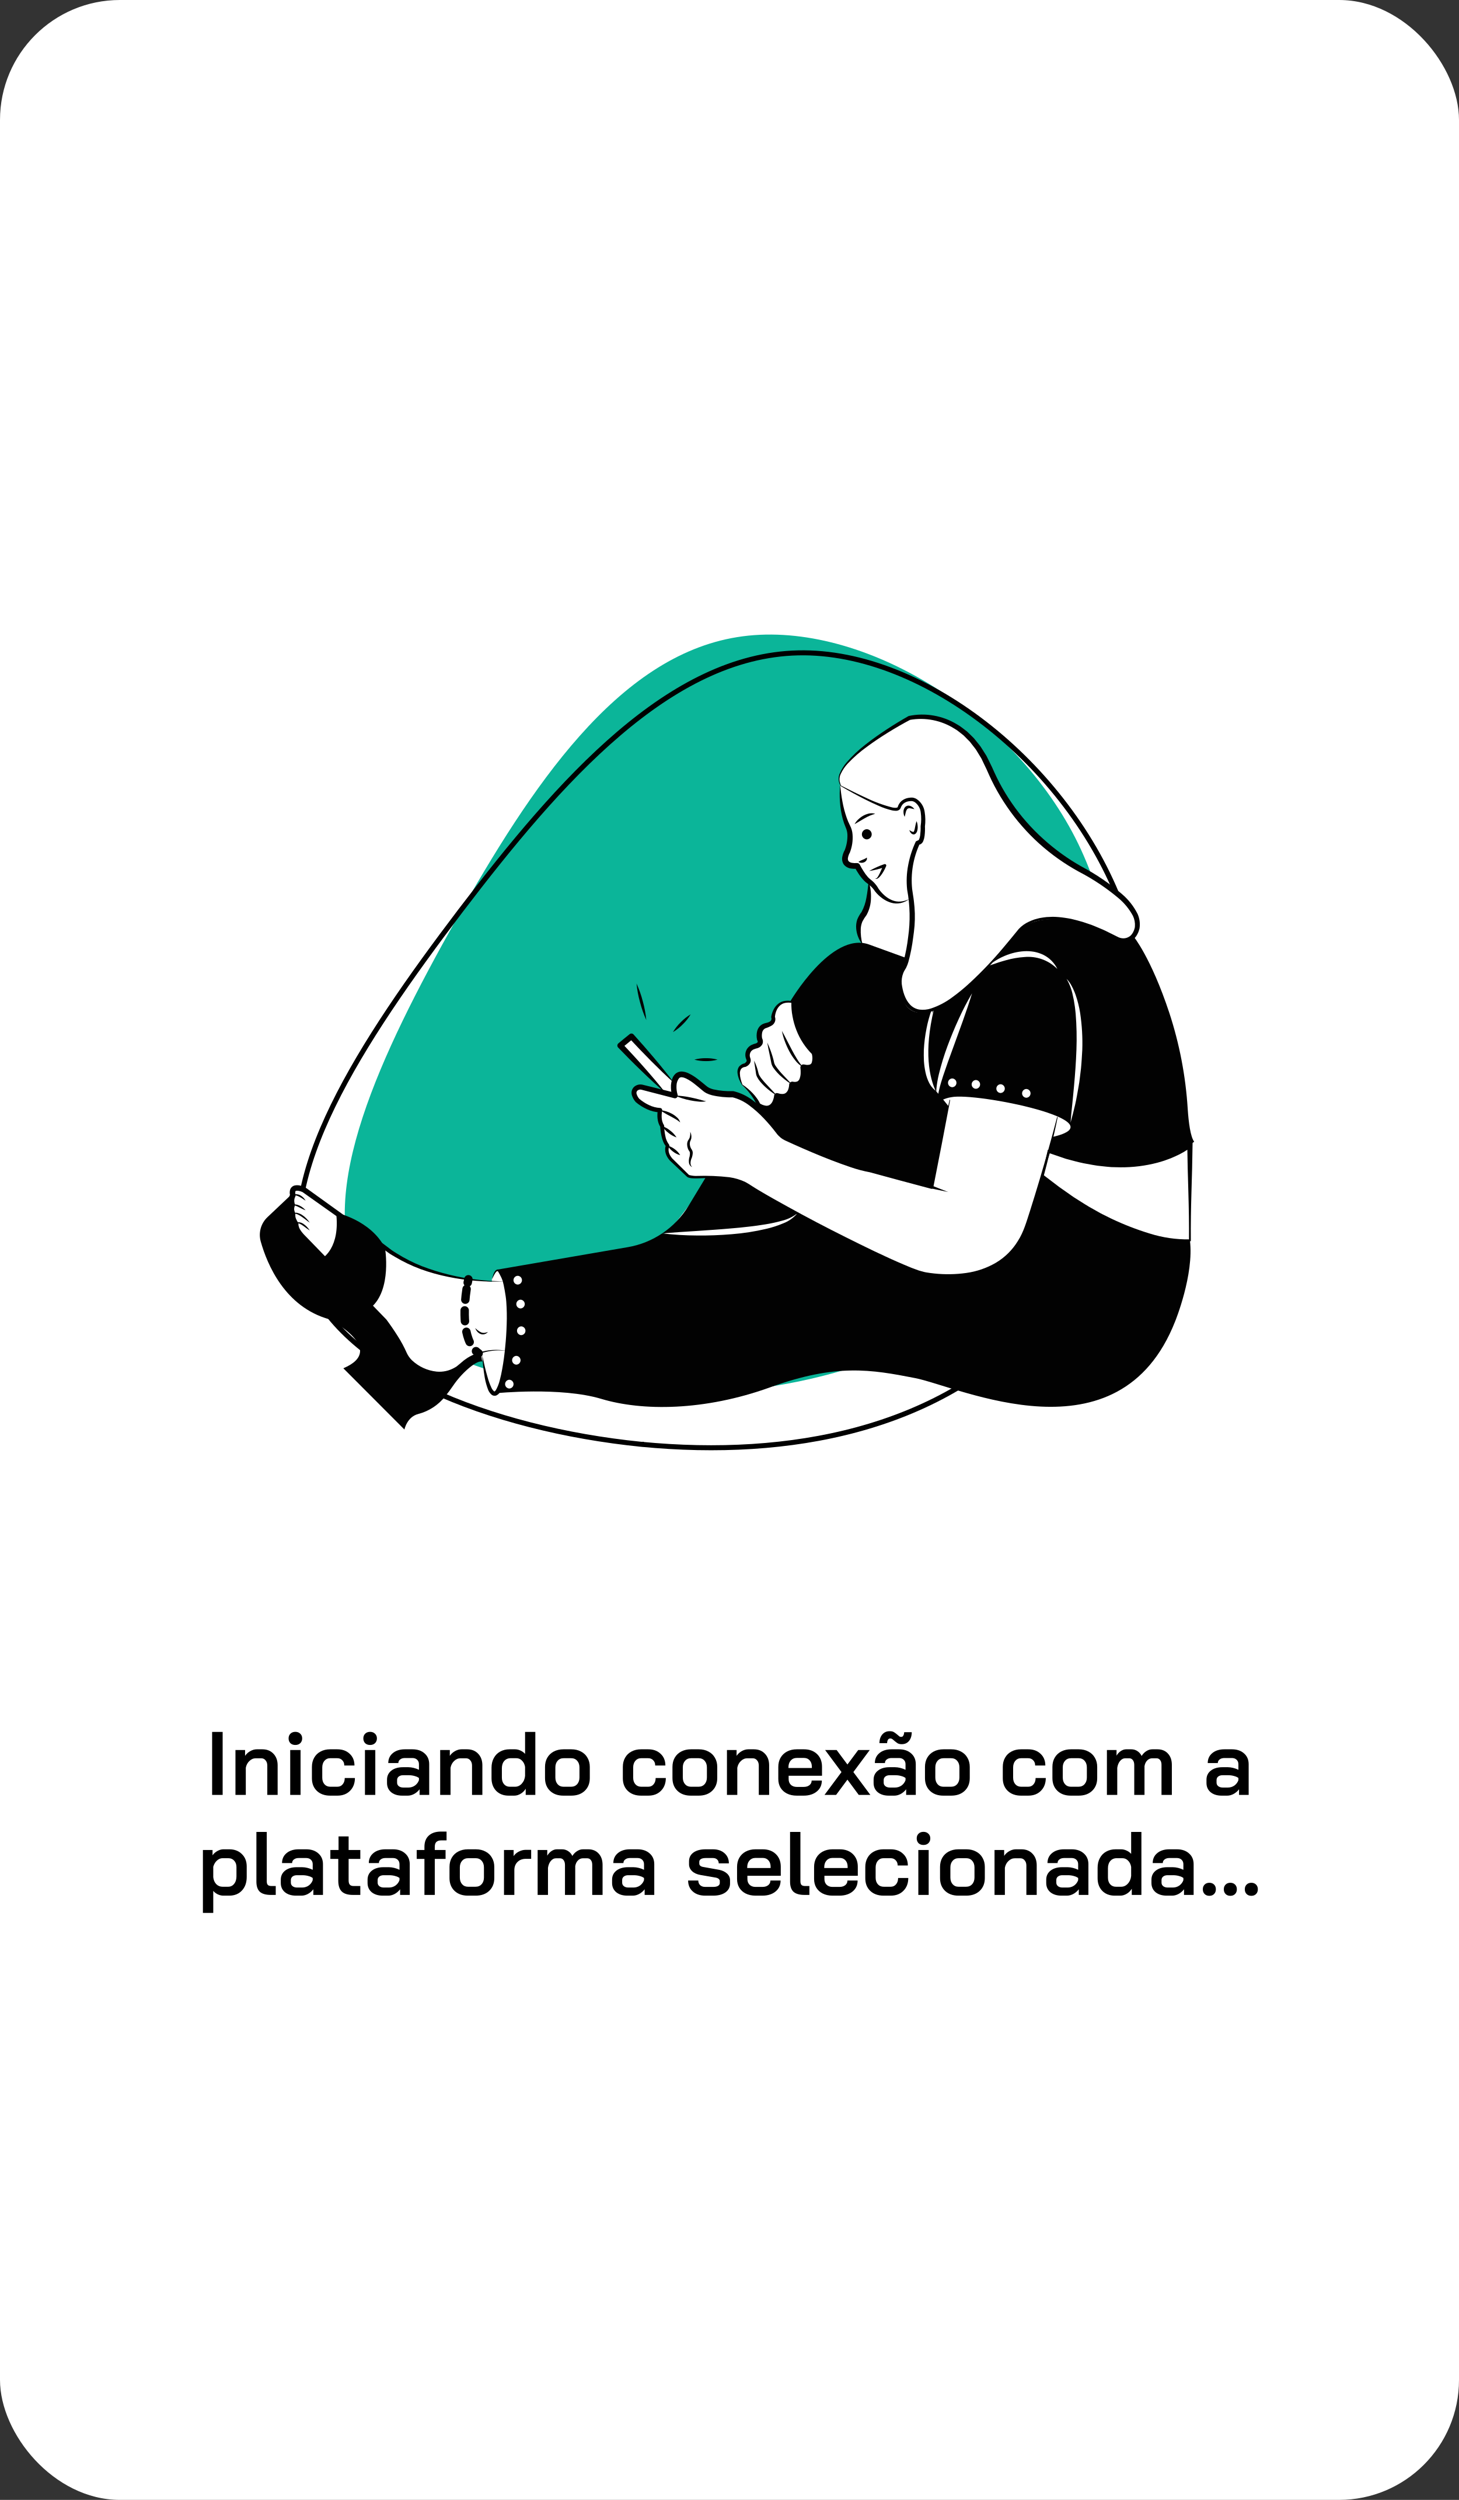 <svg width="292" height="500" viewBox="0 0 292 500" fill="none" xmlns="http://www.w3.org/2000/svg">
<rect x="0" y="0" width="292" height="500" fill="#333333" stroke="none"/>
<rect width="292" height="500" rx="24" fill="white"/>
<path d="M42.454 346.4H44.56V359H42.454V346.4ZM47.124 350.018H49.05V351.188C49.314 350.792 49.662 350.474 50.094 350.234C50.526 349.994 50.958 349.874 51.39 349.874H52.506C53.43 349.874 54.168 350.168 54.72 350.756C55.284 351.344 55.566 352.118 55.566 353.078V359H53.496V353.132C53.496 352.7 53.382 352.352 53.154 352.088C52.938 351.812 52.65 351.674 52.29 351.674H51.174C50.706 351.674 50.286 351.854 49.914 352.214C49.542 352.562 49.302 353.012 49.194 353.564V359H47.124V350.018ZM59.108 349.01C58.7 349.01 58.37 348.89 58.118 348.65C57.878 348.398 57.758 348.08 57.758 347.696C57.758 347.312 57.878 347 58.118 346.76C58.37 346.508 58.7 346.382 59.108 346.382C59.516 346.382 59.846 346.508 60.098 346.76C60.35 347 60.476 347.312 60.476 347.696C60.476 348.08 60.35 348.398 60.098 348.65C59.846 348.89 59.516 349.01 59.108 349.01ZM58.082 350.018H60.152V359H58.082V350.018ZM66.08 359.144C64.976 359.144 64.088 358.826 63.416 358.19C62.756 357.554 62.426 356.714 62.426 355.67V353.402C62.426 352.706 62.576 352.094 62.876 351.566C63.176 351.026 63.602 350.612 64.154 350.324C64.706 350.024 65.342 349.874 66.062 349.874H67.502C68.534 349.874 69.362 350.174 69.986 350.774C70.622 351.362 70.94 352.142 70.94 353.114H68.906C68.906 352.682 68.774 352.334 68.51 352.07C68.258 351.794 67.922 351.656 67.502 351.656H66.08C65.612 351.656 65.228 351.83 64.928 352.178C64.64 352.526 64.496 352.976 64.496 353.528V355.544C64.496 356.084 64.64 356.522 64.928 356.858C65.228 357.194 65.618 357.362 66.098 357.362H67.52C67.964 357.362 68.318 357.2 68.582 356.876C68.858 356.552 68.996 356.132 68.996 355.616H71.03C71.03 356.672 70.706 357.524 70.058 358.172C69.422 358.82 68.576 359.144 67.52 359.144H66.08ZM74.067 349.01C73.659 349.01 73.329 348.89 73.077 348.65C72.837 348.398 72.717 348.08 72.717 347.696C72.717 347.312 72.837 347 73.077 346.76C73.329 346.508 73.659 346.382 74.067 346.382C74.475 346.382 74.805 346.508 75.057 346.76C75.309 347 75.435 347.312 75.435 347.696C75.435 348.08 75.309 348.398 75.057 348.65C74.805 348.89 74.475 349.01 74.067 349.01ZM73.041 350.018H75.111V359H73.041V350.018ZM80.499 359.144C79.587 359.144 78.849 358.916 78.285 358.46C77.733 357.992 77.457 357.374 77.457 356.606V355.958C77.457 355.202 77.745 354.596 78.321 354.14C78.909 353.684 79.677 353.456 80.625 353.456H81.741C82.077 353.456 82.437 353.504 82.821 353.6C83.205 353.696 83.547 353.822 83.847 353.978V352.862C83.847 352.49 83.727 352.19 83.487 351.962C83.247 351.734 82.935 351.62 82.551 351.62H81.039C80.643 351.62 80.325 351.716 80.085 351.908C79.845 352.088 79.725 352.328 79.725 352.628H77.709C77.709 351.8 78.015 351.134 78.627 350.63C79.239 350.126 80.043 349.874 81.039 349.874H82.551C83.559 349.874 84.369 350.15 84.981 350.702C85.593 351.242 85.899 351.962 85.899 352.862V359H83.973V357.866C83.685 358.25 83.325 358.562 82.893 358.802C82.461 359.03 82.035 359.144 81.615 359.144H80.499ZM81.741 357.524C82.221 357.524 82.653 357.392 83.037 357.128C83.421 356.852 83.691 356.492 83.847 356.048V355.616C83.643 355.448 83.355 355.316 82.983 355.22C82.611 355.112 82.221 355.058 81.813 355.058H80.679C80.319 355.058 80.025 355.148 79.797 355.328C79.581 355.508 79.473 355.742 79.473 356.03V356.534C79.473 356.834 79.587 357.074 79.815 357.254C80.043 357.434 80.343 357.524 80.715 357.524H81.741ZM88.098 350.018H90.024V351.188C90.288 350.792 90.636 350.474 91.068 350.234C91.5 349.994 91.932 349.874 92.364 349.874H93.48C94.404 349.874 95.142 350.168 95.694 350.756C96.258 351.344 96.54 352.118 96.54 353.078V359H94.47V353.132C94.47 352.7 94.356 352.352 94.128 352.088C93.912 351.812 93.624 351.674 93.264 351.674H92.148C91.68 351.674 91.26 351.854 90.888 352.214C90.516 352.562 90.276 353.012 90.168 353.564V359H88.098V350.018ZM101.793 359.144C100.773 359.144 99.945 358.826 99.309 358.19C98.685 357.542 98.373 356.696 98.373 355.652V353.564C98.373 352.832 98.523 352.19 98.823 351.638C99.123 351.074 99.543 350.642 100.083 350.342C100.635 350.03 101.265 349.874 101.973 349.874H103.071C103.443 349.874 103.809 349.958 104.169 350.126C104.541 350.294 104.847 350.516 105.087 350.792V346.4H107.139V359H105.213V357.758C104.961 358.178 104.625 358.514 104.205 358.766C103.785 359.018 103.359 359.144 102.927 359.144H101.793ZM103.089 357.362C103.605 357.362 104.049 357.158 104.421 356.75C104.805 356.33 105.027 355.814 105.087 355.202V353.402C105.003 352.886 104.799 352.466 104.475 352.142C104.163 351.818 103.785 351.656 103.341 351.656H102.189C101.661 351.656 101.235 351.842 100.911 352.214C100.599 352.586 100.443 353.072 100.443 353.672V355.526C100.443 356.078 100.587 356.522 100.875 356.858C101.175 357.194 101.553 357.362 102.009 357.362H103.089ZM112.75 359.144C111.646 359.144 110.758 358.826 110.086 358.19C109.414 357.542 109.078 356.69 109.078 355.634V353.402C109.078 352.706 109.228 352.094 109.528 351.566C109.84 351.026 110.272 350.612 110.824 350.324C111.388 350.024 112.036 349.874 112.768 349.874H114.352C115.084 349.874 115.726 350.024 116.278 350.324C116.842 350.612 117.274 351.026 117.574 351.566C117.886 352.094 118.042 352.706 118.042 353.402V355.634C118.042 356.69 117.7 357.542 117.016 358.19C116.344 358.826 115.444 359.144 114.316 359.144H112.75ZM114.298 357.362C114.802 357.362 115.204 357.194 115.504 356.858C115.816 356.51 115.972 356.06 115.972 355.508V353.51C115.972 352.958 115.822 352.514 115.522 352.178C115.222 351.83 114.82 351.656 114.316 351.656H112.804C112.3 351.656 111.898 351.83 111.598 352.178C111.298 352.514 111.148 352.958 111.148 353.51V355.508C111.148 356.06 111.298 356.51 111.598 356.858C111.898 357.194 112.288 357.362 112.768 357.362H114.298ZM128.306 359.144C127.202 359.144 126.314 358.826 125.642 358.19C124.982 357.554 124.652 356.714 124.652 355.67V353.402C124.652 352.706 124.802 352.094 125.102 351.566C125.402 351.026 125.828 350.612 126.38 350.324C126.932 350.024 127.568 349.874 128.288 349.874H129.728C130.76 349.874 131.588 350.174 132.212 350.774C132.848 351.362 133.166 352.142 133.166 353.114H131.132C131.132 352.682 131 352.334 130.736 352.07C130.484 351.794 130.148 351.656 129.728 351.656H128.306C127.838 351.656 127.454 351.83 127.154 352.178C126.866 352.526 126.722 352.976 126.722 353.528V355.544C126.722 356.084 126.866 356.522 127.154 356.858C127.454 357.194 127.844 357.362 128.324 357.362H129.746C130.19 357.362 130.544 357.2 130.808 356.876C131.084 356.552 131.222 356.132 131.222 355.616H133.256C133.256 356.672 132.932 357.524 132.284 358.172C131.648 358.82 130.802 359.144 129.746 359.144H128.306ZM138.256 359.144C137.152 359.144 136.264 358.826 135.592 358.19C134.92 357.542 134.584 356.69 134.584 355.634V353.402C134.584 352.706 134.734 352.094 135.034 351.566C135.346 351.026 135.778 350.612 136.33 350.324C136.894 350.024 137.542 349.874 138.274 349.874H139.858C140.59 349.874 141.232 350.024 141.784 350.324C142.348 350.612 142.78 351.026 143.08 351.566C143.392 352.094 143.548 352.706 143.548 353.402V355.634C143.548 356.69 143.206 357.542 142.522 358.19C141.85 358.826 140.95 359.144 139.822 359.144H138.256ZM139.804 357.362C140.308 357.362 140.71 357.194 141.01 356.858C141.322 356.51 141.478 356.06 141.478 355.508V353.51C141.478 352.958 141.328 352.514 141.028 352.178C140.728 351.83 140.326 351.656 139.822 351.656H138.31C137.806 351.656 137.404 351.83 137.104 352.178C136.804 352.514 136.654 352.958 136.654 353.51V355.508C136.654 356.06 136.804 356.51 137.104 356.858C137.404 357.194 137.794 357.362 138.274 357.362H139.804ZM145.491 350.018H147.417V351.188C147.681 350.792 148.029 350.474 148.461 350.234C148.893 349.994 149.325 349.874 149.757 349.874H150.873C151.797 349.874 152.535 350.168 153.087 350.756C153.651 351.344 153.933 352.118 153.933 353.078V359H151.863V353.132C151.863 352.7 151.749 352.352 151.521 352.088C151.305 351.812 151.017 351.674 150.657 351.674H149.541C149.073 351.674 148.653 351.854 148.281 352.214C147.909 352.562 147.669 353.012 147.561 353.564V359H145.491V350.018ZM159.456 359.144C158.724 359.144 158.076 359.006 157.512 358.73C156.96 358.454 156.528 358.064 156.216 357.56C155.916 357.056 155.766 356.474 155.766 355.814V353.402C155.766 352.706 155.916 352.094 156.216 351.566C156.528 351.026 156.96 350.612 157.512 350.324C158.076 350.024 158.724 349.874 159.456 349.874H160.896C161.988 349.874 162.864 350.192 163.524 350.828C164.184 351.464 164.514 352.31 164.514 353.366V355.166H157.836V355.814C157.836 356.294 157.98 356.678 158.268 356.966C158.568 357.254 158.964 357.398 159.456 357.398H160.842C161.322 357.398 161.706 357.284 161.994 357.056C162.294 356.816 162.444 356.504 162.444 356.12H164.478C164.478 357.032 164.142 357.764 163.47 358.316C162.798 358.868 161.916 359.144 160.824 359.144H159.456ZM162.48 353.618V353.366C162.48 352.838 162.336 352.412 162.048 352.088C161.76 351.764 161.382 351.602 160.914 351.602H159.456C158.964 351.602 158.562 351.776 158.25 352.124C157.95 352.46 157.8 352.904 157.8 353.456V353.618H162.48ZM168.414 354.428L165.138 350.018H167.442L169.602 352.916L171.762 350.018H174.066L170.79 354.428L174.192 359H171.87L169.602 355.94L167.334 359H165.012L168.414 354.428ZM177.882 359.144C176.97 359.144 176.232 358.916 175.668 358.46C175.116 357.992 174.84 357.374 174.84 356.606V355.958C174.84 355.202 175.128 354.596 175.704 354.14C176.292 353.684 177.06 353.456 178.008 353.456H179.124C179.46 353.456 179.82 353.504 180.204 353.6C180.588 353.696 180.93 353.822 181.23 353.978V352.862C181.23 352.49 181.11 352.19 180.87 351.962C180.63 351.734 180.318 351.62 179.934 351.62H178.422C178.026 351.62 177.708 351.716 177.468 351.908C177.228 352.088 177.108 352.328 177.108 352.628H175.092C175.092 351.8 175.398 351.134 176.01 350.63C176.622 350.126 177.426 349.874 178.422 349.874H179.934C180.942 349.874 181.752 350.15 182.364 350.702C182.976 351.242 183.282 351.962 183.282 352.862V359H181.356V357.866C181.068 358.25 180.708 358.562 180.276 358.802C179.844 359.03 179.418 359.144 178.998 359.144H177.882ZM179.124 357.524C179.604 357.524 180.036 357.392 180.42 357.128C180.804 356.852 181.074 356.492 181.23 356.048V355.616C181.026 355.448 180.738 355.316 180.366 355.22C179.994 355.112 179.604 355.058 179.196 355.058H178.062C177.702 355.058 177.408 355.148 177.18 355.328C176.964 355.508 176.856 355.742 176.856 356.03V356.534C176.856 356.834 176.97 357.074 177.198 357.254C177.426 357.434 177.726 357.524 178.098 357.524H179.124ZM180.384 348.848C180.108 348.848 179.862 348.788 179.646 348.668C179.442 348.536 179.214 348.362 178.962 348.146C178.806 348.002 178.674 347.894 178.566 347.822C178.458 347.75 178.35 347.714 178.242 347.714H178.116C177.948 347.714 177.81 347.804 177.702 347.984C177.606 348.152 177.552 348.374 177.54 348.65H176.01C176.01 347.942 176.196 347.366 176.568 346.922C176.94 346.478 177.426 346.256 178.026 346.256H178.17C178.458 346.256 178.71 346.322 178.926 346.454C179.142 346.586 179.382 346.766 179.646 346.994C179.79 347.126 179.91 347.228 180.006 347.3C180.102 347.36 180.192 347.39 180.276 347.39H180.42C180.564 347.39 180.684 347.306 180.78 347.138C180.888 346.97 180.948 346.742 180.96 346.454H182.472C182.472 347.174 182.292 347.756 181.932 348.2C181.572 348.632 181.098 348.848 180.51 348.848H180.384ZM188.793 359.144C187.689 359.144 186.801 358.826 186.129 358.19C185.457 357.542 185.121 356.69 185.121 355.634V353.402C185.121 352.706 185.271 352.094 185.571 351.566C185.883 351.026 186.315 350.612 186.867 350.324C187.431 350.024 188.079 349.874 188.811 349.874H190.395C191.127 349.874 191.769 350.024 192.321 350.324C192.885 350.612 193.317 351.026 193.617 351.566C193.929 352.094 194.085 352.706 194.085 353.402V355.634C194.085 356.69 193.743 357.542 193.059 358.19C192.387 358.826 191.487 359.144 190.359 359.144H188.793ZM190.341 357.362C190.845 357.362 191.247 357.194 191.547 356.858C191.859 356.51 192.015 356.06 192.015 355.508V353.51C192.015 352.958 191.865 352.514 191.565 352.178C191.265 351.83 190.863 351.656 190.359 351.656H188.847C188.343 351.656 187.941 351.83 187.641 352.178C187.341 352.514 187.191 352.958 187.191 353.51V355.508C187.191 356.06 187.341 356.51 187.641 356.858C187.941 357.194 188.331 357.362 188.811 357.362H190.341ZM204.349 359.144C203.245 359.144 202.357 358.826 201.685 358.19C201.025 357.554 200.695 356.714 200.695 355.67V353.402C200.695 352.706 200.845 352.094 201.145 351.566C201.445 351.026 201.871 350.612 202.423 350.324C202.975 350.024 203.611 349.874 204.331 349.874H205.771C206.803 349.874 207.631 350.174 208.255 350.774C208.891 351.362 209.209 352.142 209.209 353.114H207.175C207.175 352.682 207.043 352.334 206.779 352.07C206.527 351.794 206.191 351.656 205.771 351.656H204.349C203.881 351.656 203.497 351.83 203.197 352.178C202.909 352.526 202.765 352.976 202.765 353.528V355.544C202.765 356.084 202.909 356.522 203.197 356.858C203.497 357.194 203.887 357.362 204.367 357.362H205.789C206.233 357.362 206.587 357.2 206.851 356.876C207.127 356.552 207.265 356.132 207.265 355.616H209.299C209.299 356.672 208.975 357.524 208.327 358.172C207.691 358.82 206.845 359.144 205.789 359.144H204.349ZM214.299 359.144C213.195 359.144 212.307 358.826 211.635 358.19C210.963 357.542 210.627 356.69 210.627 355.634V353.402C210.627 352.706 210.777 352.094 211.077 351.566C211.389 351.026 211.821 350.612 212.373 350.324C212.937 350.024 213.585 349.874 214.317 349.874H215.901C216.633 349.874 217.275 350.024 217.827 350.324C218.391 350.612 218.823 351.026 219.123 351.566C219.435 352.094 219.591 352.706 219.591 353.402V355.634C219.591 356.69 219.249 357.542 218.565 358.19C217.893 358.826 216.993 359.144 215.865 359.144H214.299ZM215.847 357.362C216.351 357.362 216.753 357.194 217.053 356.858C217.365 356.51 217.521 356.06 217.521 355.508V353.51C217.521 352.958 217.371 352.514 217.071 352.178C216.771 351.83 216.369 351.656 215.865 351.656H214.353C213.849 351.656 213.447 351.83 213.147 352.178C212.847 352.514 212.697 352.958 212.697 353.51V355.508C212.697 356.06 212.847 356.51 213.147 356.858C213.447 357.194 213.837 357.362 214.317 357.362H215.847ZM231.65 349.874C232.526 349.874 233.222 350.156 233.738 350.72C234.266 351.284 234.53 352.04 234.53 352.988V359H232.46V352.97C232.46 352.574 232.37 352.262 232.19 352.034C232.01 351.794 231.77 351.674 231.47 351.674H230.606C230.21 351.674 229.874 351.818 229.598 352.106C229.322 352.382 229.142 352.76 229.058 353.24V359H227.006V353.024C227.006 352.616 226.916 352.292 226.736 352.052C226.556 351.8 226.316 351.674 226.016 351.674H225.206C224.81 351.674 224.462 351.854 224.162 352.214C223.874 352.562 223.688 353.018 223.604 353.582V359H221.534V350.018H223.46V351.152C223.688 350.756 223.976 350.444 224.324 350.216C224.672 349.988 225.026 349.874 225.386 349.874H226.412C226.868 349.874 227.276 349.994 227.636 350.234C227.996 350.462 228.278 350.786 228.482 351.206C228.746 350.786 229.064 350.462 229.436 350.234C229.808 349.994 230.204 349.874 230.624 349.874H231.65ZM244.503 359.144C243.591 359.144 242.853 358.916 242.289 358.46C241.737 357.992 241.461 357.374 241.461 356.606V355.958C241.461 355.202 241.749 354.596 242.325 354.14C242.913 353.684 243.681 353.456 244.629 353.456H245.745C246.081 353.456 246.441 353.504 246.825 353.6C247.209 353.696 247.551 353.822 247.851 353.978V352.862C247.851 352.49 247.731 352.19 247.491 351.962C247.251 351.734 246.939 351.62 246.555 351.62H245.043C244.647 351.62 244.329 351.716 244.089 351.908C243.849 352.088 243.729 352.328 243.729 352.628H241.713C241.713 351.8 242.019 351.134 242.631 350.63C243.243 350.126 244.047 349.874 245.043 349.874H246.555C247.563 349.874 248.373 350.15 248.985 350.702C249.597 351.242 249.903 351.962 249.903 352.862V359H247.977V357.866C247.689 358.25 247.329 358.562 246.897 358.802C246.465 359.03 246.039 359.144 245.619 359.144H244.503ZM245.745 357.524C246.225 357.524 246.657 357.392 247.041 357.128C247.425 356.852 247.695 356.492 247.851 356.048V355.616C247.647 355.448 247.359 355.316 246.987 355.22C246.615 355.112 246.225 355.058 245.817 355.058H244.683C244.323 355.058 244.029 355.148 243.801 355.328C243.585 355.508 243.477 355.742 243.477 356.03V356.534C243.477 356.834 243.591 357.074 243.819 357.254C244.047 357.434 244.347 357.524 244.719 357.524H245.745ZM40.611 370.018H42.537V371.08C42.789 370.72 43.113 370.432 43.509 370.216C43.917 369.988 44.313 369.874 44.697 369.874H45.885C46.929 369.874 47.769 370.192 48.405 370.828C49.053 371.452 49.377 372.28 49.377 373.312V375.4C49.377 376.528 49.059 377.434 48.423 378.118C47.787 378.802 46.941 379.144 45.885 379.144H44.679C44.331 379.144 43.971 379.06 43.599 378.892C43.227 378.712 42.921 378.478 42.681 378.19V382.6H40.611V370.018ZM45.669 377.362C46.161 377.362 46.557 377.17 46.857 376.786C47.169 376.402 47.325 375.898 47.325 375.274V373.438C47.325 372.91 47.175 372.484 46.875 372.16C46.575 371.824 46.179 371.656 45.687 371.656H44.535C44.127 371.656 43.749 371.818 43.401 372.142C43.065 372.454 42.825 372.862 42.681 373.366V375.454C42.741 376.018 42.939 376.48 43.275 376.84C43.623 377.188 44.037 377.362 44.517 377.362H45.669ZM54.214 379C53.206 379 52.468 378.79 52 378.37C51.544 377.938 51.316 377.26 51.316 376.336V366.4H53.386V376.246C53.386 376.594 53.458 376.846 53.602 377.002C53.746 377.146 53.986 377.218 54.322 377.218H55.186V379H54.214ZM59.238 379.144C58.326 379.144 57.588 378.916 57.024 378.46C56.472 377.992 56.196 377.374 56.196 376.606V375.958C56.196 375.202 56.484 374.596 57.06 374.14C57.648 373.684 58.416 373.456 59.364 373.456H60.48C60.816 373.456 61.176 373.504 61.56 373.6C61.944 373.696 62.286 373.822 62.586 373.978V372.862C62.586 372.49 62.466 372.19 62.226 371.962C61.986 371.734 61.674 371.62 61.29 371.62H59.778C59.382 371.62 59.064 371.716 58.824 371.908C58.584 372.088 58.464 372.328 58.464 372.628H56.448C56.448 371.8 56.754 371.134 57.366 370.63C57.978 370.126 58.782 369.874 59.778 369.874H61.29C62.298 369.874 63.108 370.15 63.72 370.702C64.332 371.242 64.638 371.962 64.638 372.862V379H62.712V377.866C62.424 378.25 62.064 378.562 61.632 378.802C61.2 379.03 60.774 379.144 60.354 379.144H59.238ZM60.48 377.524C60.96 377.524 61.392 377.392 61.776 377.128C62.16 376.852 62.43 376.492 62.586 376.048V375.616C62.382 375.448 62.094 375.316 61.722 375.22C61.35 375.112 60.96 375.058 60.552 375.058H59.418C59.058 375.058 58.764 375.148 58.536 375.328C58.32 375.508 58.212 375.742 58.212 376.03V376.534C58.212 376.834 58.326 377.074 58.554 377.254C58.782 377.434 59.082 377.524 59.454 377.524H60.48ZM70.635 379C69.615 379 68.871 378.772 68.403 378.316C67.936 377.86 67.701 377.14 67.701 376.156V371.8H66.118V370.018H67.755V367.3H69.772V370.018H72.112V371.8H69.772V376.084C69.772 376.48 69.85 376.768 70.005 376.948C70.162 377.128 70.407 377.218 70.743 377.218H72.112V379H70.635ZM76.605 379.144C75.693 379.144 74.955 378.916 74.391 378.46C73.839 377.992 73.563 377.374 73.563 376.606V375.958C73.563 375.202 73.851 374.596 74.427 374.14C75.015 373.684 75.783 373.456 76.731 373.456H77.847C78.183 373.456 78.543 373.504 78.927 373.6C79.311 373.696 79.653 373.822 79.953 373.978V372.862C79.953 372.49 79.833 372.19 79.593 371.962C79.353 371.734 79.041 371.62 78.657 371.62H77.145C76.749 371.62 76.431 371.716 76.191 371.908C75.951 372.088 75.831 372.328 75.831 372.628H73.815C73.815 371.8 74.121 371.134 74.733 370.63C75.345 370.126 76.149 369.874 77.145 369.874H78.657C79.665 369.874 80.475 370.15 81.087 370.702C81.699 371.242 82.005 371.962 82.005 372.862V379H80.079V377.866C79.791 378.25 79.431 378.562 78.999 378.802C78.567 379.03 78.141 379.144 77.721 379.144H76.605ZM77.847 377.524C78.327 377.524 78.759 377.392 79.143 377.128C79.527 376.852 79.797 376.492 79.953 376.048V375.616C79.749 375.448 79.461 375.316 79.089 375.22C78.717 375.112 78.327 375.058 77.919 375.058H76.785C76.425 375.058 76.131 375.148 75.903 375.328C75.687 375.508 75.579 375.742 75.579 376.03V376.534C75.579 376.834 75.693 377.074 75.921 377.254C76.149 377.434 76.449 377.524 76.821 377.524H77.847ZM84.945 371.8H83.397V370.018H84.945V369.388C84.945 368.416 85.233 367.666 85.809 367.138C86.397 366.598 87.219 366.328 88.275 366.328H89.373V368.092H88.311C87.867 368.092 87.537 368.2 87.321 368.416C87.117 368.62 87.015 368.95 87.015 369.406V370.018H89.175V371.8H87.015V379H84.945V371.8ZM93.634 379.144C92.53 379.144 91.642 378.826 90.97 378.19C90.298 377.542 89.962 376.69 89.962 375.634V373.402C89.962 372.706 90.112 372.094 90.412 371.566C90.724 371.026 91.156 370.612 91.708 370.324C92.272 370.024 92.92 369.874 93.652 369.874H95.236C95.968 369.874 96.61 370.024 97.162 370.324C97.726 370.612 98.158 371.026 98.458 371.566C98.77 372.094 98.926 372.706 98.926 373.402V375.634C98.926 376.69 98.584 377.542 97.9 378.19C97.228 378.826 96.328 379.144 95.2 379.144H93.634ZM95.182 377.362C95.686 377.362 96.088 377.194 96.388 376.858C96.7 376.51 96.856 376.06 96.856 375.508V373.51C96.856 372.958 96.706 372.514 96.406 372.178C96.106 371.83 95.704 371.656 95.2 371.656H93.688C93.184 371.656 92.782 371.83 92.482 372.178C92.182 372.514 92.032 372.958 92.032 373.51V375.508C92.032 376.06 92.182 376.51 92.482 376.858C92.782 377.194 93.172 377.362 93.652 377.362H95.182ZM100.869 370.018H102.795V371.242C103.035 370.87 103.377 370.57 103.821 370.342C104.277 370.102 104.745 369.982 105.225 369.982H106.305V371.782H105.225C104.541 371.782 103.989 371.992 103.569 372.412C103.149 372.832 102.939 373.378 102.939 374.05V379H100.869V370.018ZM117.717 369.874C118.593 369.874 119.289 370.156 119.805 370.72C120.333 371.284 120.597 372.04 120.597 372.988V379H118.527V372.97C118.527 372.574 118.437 372.262 118.257 372.034C118.077 371.794 117.837 371.674 117.537 371.674H116.673C116.277 371.674 115.941 371.818 115.665 372.106C115.389 372.382 115.209 372.76 115.125 373.24V379H113.073V373.024C113.073 372.616 112.983 372.292 112.803 372.052C112.623 371.8 112.383 371.674 112.083 371.674H111.273C110.877 371.674 110.529 371.854 110.229 372.214C109.941 372.562 109.755 373.018 109.671 373.582V379H107.601V370.018H109.527V371.152C109.755 370.756 110.043 370.444 110.391 370.216C110.739 369.988 111.093 369.874 111.453 369.874H112.479C112.935 369.874 113.343 369.994 113.703 370.234C114.063 370.462 114.345 370.786 114.549 371.206C114.813 370.786 115.131 370.462 115.503 370.234C115.875 369.994 116.271 369.874 116.691 369.874H117.717ZM125.543 379.144C124.631 379.144 123.893 378.916 123.329 378.46C122.777 377.992 122.501 377.374 122.501 376.606V375.958C122.501 375.202 122.789 374.596 123.365 374.14C123.953 373.684 124.721 373.456 125.669 373.456H126.785C127.121 373.456 127.481 373.504 127.865 373.6C128.249 373.696 128.591 373.822 128.891 373.978V372.862C128.891 372.49 128.771 372.19 128.531 371.962C128.291 371.734 127.979 371.62 127.595 371.62H126.083C125.687 371.62 125.369 371.716 125.129 371.908C124.889 372.088 124.769 372.328 124.769 372.628H122.753C122.753 371.8 123.059 371.134 123.671 370.63C124.283 370.126 125.087 369.874 126.083 369.874H127.595C128.603 369.874 129.413 370.15 130.025 370.702C130.637 371.242 130.943 371.962 130.943 372.862V379H129.017V377.866C128.729 378.25 128.369 378.562 127.937 378.802C127.505 379.03 127.079 379.144 126.659 379.144H125.543ZM126.785 377.524C127.265 377.524 127.697 377.392 128.081 377.128C128.465 376.852 128.735 376.492 128.891 376.048V375.616C128.687 375.448 128.399 375.316 128.027 375.22C127.655 375.112 127.265 375.058 126.857 375.058H125.723C125.363 375.058 125.069 375.148 124.841 375.328C124.625 375.508 124.517 375.742 124.517 376.03V376.534C124.517 376.834 124.631 377.074 124.859 377.254C125.087 377.434 125.387 377.524 125.759 377.524H126.785ZM141.14 379.144C140.108 379.144 139.28 378.868 138.656 378.316C138.032 377.764 137.72 377.032 137.72 376.12H139.754C139.754 376.504 139.88 376.816 140.132 377.056C140.384 377.284 140.72 377.398 141.14 377.398H142.742C143.15 377.398 143.468 377.332 143.696 377.2C143.936 377.056 144.056 376.864 144.056 376.624V376.228C144.056 376.06 143.984 375.916 143.84 375.796C143.708 375.676 143.522 375.592 143.282 375.544L140.168 375.004C139.472 374.884 138.92 374.632 138.512 374.248C138.104 373.852 137.9 373.396 137.9 372.88V372.286C137.9 371.542 138.194 370.954 138.782 370.522C139.382 370.09 140.204 369.874 141.248 369.874H142.688C143.636 369.874 144.404 370.132 144.992 370.648C145.58 371.164 145.874 371.842 145.874 372.682H143.84C143.84 372.358 143.732 372.1 143.516 371.908C143.312 371.716 143.036 371.62 142.688 371.62H141.266C140.846 371.62 140.522 371.686 140.294 371.818C140.066 371.95 139.952 372.136 139.952 372.376V372.736C139.952 372.904 140.018 373.048 140.15 373.168C140.294 373.288 140.48 373.366 140.708 373.402L143.93 373.978C144.59 374.11 145.118 374.362 145.514 374.734C145.91 375.106 146.108 375.544 146.108 376.048V376.714C146.108 377.458 145.802 378.052 145.19 378.496C144.578 378.928 143.762 379.144 142.742 379.144H141.14ZM151.203 379.144C150.471 379.144 149.823 379.006 149.259 378.73C148.707 378.454 148.275 378.064 147.963 377.56C147.663 377.056 147.513 376.474 147.513 375.814V373.402C147.513 372.706 147.663 372.094 147.963 371.566C148.275 371.026 148.707 370.612 149.259 370.324C149.823 370.024 150.471 369.874 151.203 369.874H152.643C153.735 369.874 154.611 370.192 155.271 370.828C155.931 371.464 156.261 372.31 156.261 373.366V375.166H149.583V375.814C149.583 376.294 149.727 376.678 150.015 376.966C150.315 377.254 150.711 377.398 151.203 377.398H152.589C153.069 377.398 153.453 377.284 153.741 377.056C154.041 376.816 154.191 376.504 154.191 376.12H156.225C156.225 377.032 155.889 377.764 155.217 378.316C154.545 378.868 153.663 379.144 152.571 379.144H151.203ZM154.227 373.618V373.366C154.227 372.838 154.083 372.412 153.795 372.088C153.507 371.764 153.129 371.602 152.661 371.602H151.203C150.711 371.602 150.309 371.776 149.997 372.124C149.697 372.46 149.547 372.904 149.547 373.456V373.618H154.227ZM161.019 379C160.011 379 159.273 378.79 158.805 378.37C158.349 377.938 158.121 377.26 158.121 376.336V366.4H160.191V376.246C160.191 376.594 160.263 376.846 160.407 377.002C160.551 377.146 160.791 377.218 161.127 377.218H161.991V379H161.019ZM166.619 379.144C165.887 379.144 165.239 379.006 164.675 378.73C164.123 378.454 163.691 378.064 163.379 377.56C163.079 377.056 162.929 376.474 162.929 375.814V373.402C162.929 372.706 163.079 372.094 163.379 371.566C163.691 371.026 164.123 370.612 164.675 370.324C165.239 370.024 165.887 369.874 166.619 369.874H168.059C169.151 369.874 170.027 370.192 170.687 370.828C171.347 371.464 171.677 372.31 171.677 373.366V375.166H164.999V375.814C164.999 376.294 165.143 376.678 165.431 376.966C165.731 377.254 166.127 377.398 166.619 377.398H168.005C168.485 377.398 168.869 377.284 169.157 377.056C169.457 376.816 169.607 376.504 169.607 376.12H171.641C171.641 377.032 171.305 377.764 170.633 378.316C169.961 378.868 169.079 379.144 167.987 379.144H166.619ZM169.643 373.618V373.366C169.643 372.838 169.499 372.412 169.211 372.088C168.923 371.764 168.545 371.602 168.077 371.602H166.619C166.127 371.602 165.725 371.776 165.413 372.124C165.113 372.46 164.963 372.904 164.963 373.456V373.618H169.643ZM176.831 379.144C175.727 379.144 174.839 378.826 174.167 378.19C173.507 377.554 173.177 376.714 173.177 375.67V373.402C173.177 372.706 173.327 372.094 173.627 371.566C173.927 371.026 174.353 370.612 174.905 370.324C175.457 370.024 176.093 369.874 176.813 369.874H178.253C179.285 369.874 180.113 370.174 180.737 370.774C181.373 371.362 181.691 372.142 181.691 373.114H179.657C179.657 372.682 179.525 372.334 179.261 372.07C179.009 371.794 178.673 371.656 178.253 371.656H176.831C176.363 371.656 175.979 371.83 175.679 372.178C175.391 372.526 175.247 372.976 175.247 373.528V375.544C175.247 376.084 175.391 376.522 175.679 376.858C175.979 377.194 176.369 377.362 176.849 377.362H178.271C178.715 377.362 179.069 377.2 179.333 376.876C179.609 376.552 179.747 376.132 179.747 375.616H181.781C181.781 376.672 181.457 377.524 180.809 378.172C180.173 378.82 179.327 379.144 178.271 379.144H176.831ZM184.818 369.01C184.41 369.01 184.08 368.89 183.828 368.65C183.588 368.398 183.468 368.08 183.468 367.696C183.468 367.312 183.588 367 183.828 366.76C184.08 366.508 184.41 366.382 184.818 366.382C185.226 366.382 185.556 366.508 185.808 366.76C186.06 367 186.186 367.312 186.186 367.696C186.186 368.08 186.06 368.398 185.808 368.65C185.556 368.89 185.226 369.01 184.818 369.01ZM183.792 370.018H185.862V379H183.792V370.018ZM191.808 379.144C190.704 379.144 189.816 378.826 189.144 378.19C188.472 377.542 188.136 376.69 188.136 375.634V373.402C188.136 372.706 188.286 372.094 188.586 371.566C188.898 371.026 189.33 370.612 189.882 370.324C190.446 370.024 191.094 369.874 191.826 369.874H193.41C194.142 369.874 194.784 370.024 195.336 370.324C195.9 370.612 196.332 371.026 196.632 371.566C196.944 372.094 197.1 372.706 197.1 373.402V375.634C197.1 376.69 196.758 377.542 196.074 378.19C195.402 378.826 194.502 379.144 193.374 379.144H191.808ZM193.356 377.362C193.86 377.362 194.262 377.194 194.562 376.858C194.874 376.51 195.03 376.06 195.03 375.508V373.51C195.03 372.958 194.88 372.514 194.58 372.178C194.28 371.83 193.878 371.656 193.374 371.656H191.862C191.358 371.656 190.956 371.83 190.656 372.178C190.356 372.514 190.206 372.958 190.206 373.51V375.508C190.206 376.06 190.356 376.51 190.656 376.858C190.956 377.194 191.346 377.362 191.826 377.362H193.356ZM199.043 370.018H200.969V371.188C201.233 370.792 201.581 370.474 202.013 370.234C202.445 369.994 202.877 369.874 203.309 369.874H204.425C205.349 369.874 206.087 370.168 206.639 370.756C207.203 371.344 207.485 372.118 207.485 373.078V379H205.415V373.132C205.415 372.7 205.301 372.352 205.073 372.088C204.857 371.812 204.569 371.674 204.209 371.674H203.093C202.625 371.674 202.205 371.854 201.833 372.214C201.461 372.562 201.221 373.012 201.113 373.564V379H199.043V370.018ZM212.431 379.144C211.519 379.144 210.781 378.916 210.217 378.46C209.665 377.992 209.389 377.374 209.389 376.606V375.958C209.389 375.202 209.677 374.596 210.253 374.14C210.841 373.684 211.609 373.456 212.557 373.456H213.673C214.009 373.456 214.369 373.504 214.753 373.6C215.137 373.696 215.479 373.822 215.779 373.978V372.862C215.779 372.49 215.659 372.19 215.419 371.962C215.179 371.734 214.867 371.62 214.483 371.62H212.971C212.575 371.62 212.257 371.716 212.017 371.908C211.777 372.088 211.657 372.328 211.657 372.628H209.641C209.641 371.8 209.947 371.134 210.559 370.63C211.171 370.126 211.975 369.874 212.971 369.874H214.483C215.491 369.874 216.301 370.15 216.913 370.702C217.525 371.242 217.831 371.962 217.831 372.862V379H215.905V377.866C215.617 378.25 215.257 378.562 214.825 378.802C214.393 379.03 213.967 379.144 213.547 379.144H212.431ZM213.673 377.524C214.153 377.524 214.585 377.392 214.969 377.128C215.353 376.852 215.623 376.492 215.779 376.048V375.616C215.575 375.448 215.287 375.316 214.915 375.22C214.543 375.112 214.153 375.058 213.745 375.058H212.611C212.251 375.058 211.957 375.148 211.729 375.328C211.513 375.508 211.405 375.742 211.405 376.03V376.534C211.405 376.834 211.519 377.074 211.747 377.254C211.975 377.434 212.275 377.524 212.647 377.524H213.673ZM223.091 379.144C222.071 379.144 221.243 378.826 220.607 378.19C219.983 377.542 219.671 376.696 219.671 375.652V373.564C219.671 372.832 219.821 372.19 220.121 371.638C220.421 371.074 220.841 370.642 221.381 370.342C221.933 370.03 222.563 369.874 223.271 369.874H224.369C224.741 369.874 225.107 369.958 225.467 370.126C225.839 370.294 226.145 370.516 226.385 370.792V366.4H228.437V379H226.511V377.758C226.259 378.178 225.923 378.514 225.503 378.766C225.083 379.018 224.657 379.144 224.225 379.144H223.091ZM224.387 377.362C224.903 377.362 225.347 377.158 225.719 376.75C226.103 376.33 226.325 375.814 226.385 375.202V373.402C226.301 372.886 226.097 372.466 225.773 372.142C225.461 371.818 225.083 371.656 224.639 371.656H223.487C222.959 371.656 222.533 371.842 222.209 372.214C221.897 372.586 221.741 373.072 221.741 373.672V375.526C221.741 376.078 221.885 376.522 222.173 376.858C222.473 377.194 222.851 377.362 223.307 377.362H224.387ZM233.49 379.144C232.578 379.144 231.84 378.916 231.276 378.46C230.724 377.992 230.448 377.374 230.448 376.606V375.958C230.448 375.202 230.736 374.596 231.312 374.14C231.9 373.684 232.668 373.456 233.616 373.456H234.732C235.068 373.456 235.428 373.504 235.812 373.6C236.196 373.696 236.538 373.822 236.838 373.978V372.862C236.838 372.49 236.718 372.19 236.478 371.962C236.238 371.734 235.926 371.62 235.542 371.62H234.03C233.634 371.62 233.316 371.716 233.076 371.908C232.836 372.088 232.716 372.328 232.716 372.628H230.7C230.7 371.8 231.006 371.134 231.618 370.63C232.23 370.126 233.034 369.874 234.03 369.874H235.542C236.55 369.874 237.36 370.15 237.972 370.702C238.584 371.242 238.89 371.962 238.89 372.862V379H236.964V377.866C236.676 378.25 236.316 378.562 235.884 378.802C235.452 379.03 235.026 379.144 234.606 379.144H233.49ZM234.732 377.524C235.212 377.524 235.644 377.392 236.028 377.128C236.412 376.852 236.682 376.492 236.838 376.048V375.616C236.634 375.448 236.346 375.316 235.974 375.22C235.602 375.112 235.212 375.058 234.804 375.058H233.67C233.31 375.058 233.016 375.148 232.788 375.328C232.572 375.508 232.464 375.742 232.464 376.03V376.534C232.464 376.834 232.578 377.074 232.806 377.254C233.034 377.434 233.334 377.524 233.706 377.524H234.732ZM242.044 379.18C241.648 379.18 241.33 379.06 241.09 378.82C240.85 378.58 240.73 378.262 240.73 377.866C240.73 377.482 240.85 377.17 241.09 376.93C241.33 376.69 241.648 376.57 242.044 376.57C242.428 376.57 242.74 376.69 242.98 376.93C243.22 377.17 243.34 377.482 243.34 377.866C243.34 378.262 243.22 378.58 242.98 378.82C242.74 379.06 242.428 379.18 242.044 379.18ZM246.245 379.18C245.849 379.18 245.531 379.06 245.291 378.82C245.051 378.58 244.931 378.262 244.931 377.866C244.931 377.482 245.051 377.17 245.291 376.93C245.531 376.69 245.849 376.57 246.245 376.57C246.629 376.57 246.941 376.69 247.181 376.93C247.421 377.17 247.541 377.482 247.541 377.866C247.541 378.262 247.421 378.58 247.181 378.82C246.941 379.06 246.629 379.18 246.245 379.18ZM250.446 379.18C250.05 379.18 249.732 379.06 249.492 378.82C249.252 378.58 249.132 378.262 249.132 377.866C249.132 377.482 249.252 377.17 249.492 376.93C249.732 376.69 250.05 376.57 250.446 376.57C250.83 376.57 251.142 376.69 251.382 376.93C251.622 377.17 251.742 377.482 251.742 377.866C251.742 378.262 251.622 378.58 251.382 378.82C251.142 379.06 250.83 379.18 250.446 379.18Z" fill="black"/>
<path d="M215.183 167.535C228.294 193.215 224.08 226.165 208.744 247.272C193.409 268.379 167.187 277.642 138.858 278.815C110.646 279.87 80.444 272.835 71.781 255.598C63.119 238.36 76.113 210.921 91.214 184.069C106.315 157.334 123.523 131.302 147.521 127.432C171.401 123.563 202.072 141.972 215.183 167.535Z" fill="#0BB599"/>
<path d="M128.32 288.869C113.345 287.361 98.155 283.641 85.896 277.874C73.619 272.099 64.37 264.314 61.115 254.728C57.861 245.145 60.576 233.612 66.674 221.118C72.763 208.64 82.173 195.309 92.143 182.181C102.104 169.116 112.572 156.348 123.782 146.775C134.992 137.201 146.895 130.865 159.725 130.58L159.726 130.58C172.505 130.285 186.303 136.079 198.186 145.594C210.064 155.104 219.979 168.296 225.008 182.716M128.32 288.869C128.321 288.869 128.321 288.869 128.322 288.869L128.272 289.367L128.32 288.869C128.32 288.869 128.32 288.869 128.32 288.869ZM128.32 288.869C158.418 291.779 187.373 285.811 206.572 265.831C225.797 245.824 235.052 211.69 225.008 182.716M225.008 182.716C225.008 182.717 225.008 182.717 225.008 182.717L225.48 182.553L225.008 182.716Z" stroke="black"/>
<path d="M171.779 186.512L172.684 188.932L158.8 200.423H156.99L155.481 201.33L154.575 202.842V204.052L153.971 204.657L152.764 204.959L152.161 206.169V208.588L151.255 209.495L149.746 210.402L149.444 212.519L148.237 213.124L147.633 214.334L148.237 216.148L148.539 217.055L150.35 218.87L151.557 220.684L150.953 220.987L147.03 218.87L142.804 218.567L140.088 216.753L136.768 214.939H135.561L134.957 216.753L126.808 207.681L126.204 207.983L124.393 208.89L130.128 215.543L132.542 217.963L133.146 218.265L128.619 217.358L126.808 217.963L127.713 220.382L131.939 221.894L132.542 224.918V226.732L133.448 228.849V230.361L134.655 232.478L137.975 235.2L140.39 235.502H142.201L134.052 246.087L132.542 246.994L130.732 250.623L102.361 253.949L99.343 254.252L98.437 255.764V256.368L95.419 256.066L93.004 255.764L89.081 255.159L86.063 253.949L81.837 252.437L77.008 249.715L71.877 245.482L64.936 240.946L60.71 237.922H58.899L58.296 238.829L55.881 245.179L69.463 259.09L83.95 276.932L95.419 272.094H96.626L97.23 274.815L98.135 277.839L99.041 278.747L100.852 278.142L105.681 277.537L146.426 272.396L238.178 249.544V232.781V229.454L234.556 216.148L227.011 187.117L227.615 185.907L227.011 182.279L223.993 178.952L217.051 174.114L208.298 168.368L202.564 161.715L198.338 154.457L195.32 149.014L192.906 146.292L189.284 144.478L185.662 143.57H182.04C180.934 144.074 177.513 145.99 172.684 149.619C167.855 153.247 167.654 155.768 168.157 156.574V158.691L168.459 161.11L169.062 163.832L170.269 167.461L169.062 170.485V172.299L170.571 173.206L172.08 173.811L173.891 176.533V178.952L173.288 181.674L172.08 184.093L171.779 186.512Z" fill="white"/>
<path d="M238.147 248.07C238.147 248.07 224.775 249.492 208.664 234.941C208.664 234.941 206.315 244.78 204.744 247.285C203.582 249.657 201.817 251.68 199.626 253.15C190.058 259.349 176.16 251.418 171.785 249.118C169.763 248.058 169.459 247.994 161.976 243.961C159.885 242.831 148.762 236.434 148.762 236.434C146.005 235.216 141.285 235.421 141.285 235.421L137.82 241.145C136.482 243.357 134.678 245.248 132.534 246.688C134.853 246.495 137.154 246.349 139.462 246.203C141.764 246.039 144.065 245.898 146.355 245.688C147.506 245.6 148.651 245.483 149.79 245.348C150.929 245.231 152.063 245.061 153.196 244.88C154.323 244.701 155.439 244.457 156.537 244.148C157.65 243.876 158.691 243.369 159.593 242.661C158.828 243.569 157.845 244.266 156.736 244.687C155.649 245.144 154.525 245.508 153.377 245.775C151.102 246.311 148.79 246.671 146.46 246.852C144.135 247.045 141.81 247.139 139.485 247.11C137.162 247.104 134.841 246.963 132.534 246.688H132.528C130.458 248.082 128.116 249.02 125.658 249.439L99.44 253.952C99.44 253.952 105.644 261.942 99.235 278.659C99.235 278.659 112.233 277.342 120.365 279.794C128.491 282.241 140.963 282.241 154.166 277.465C167.368 272.688 174.332 273.912 183.135 275.627C191.939 277.342 223.963 292.9 235.209 264.236C235.209 264.236 239 254.93 238.147 248.07ZM104.178 261.702C103.951 261.694 103.735 261.598 103.578 261.434C103.42 261.27 103.332 261.052 103.332 260.824C103.332 260.596 103.42 260.378 103.578 260.214C103.735 260.05 103.951 259.954 104.178 259.946C104.405 259.954 104.62 260.05 104.777 260.214C104.935 260.378 105.023 260.596 105.023 260.824C105.023 261.052 104.935 261.27 104.777 261.434C104.62 261.598 104.405 261.694 104.178 261.702ZM103.617 255.17C103.844 255.177 104.06 255.273 104.218 255.437C104.376 255.601 104.465 255.82 104.465 256.048C104.465 256.276 104.376 256.495 104.218 256.659C104.06 256.822 103.844 256.918 103.617 256.926C103.389 256.918 103.174 256.822 103.016 256.659C102.857 256.495 102.769 256.276 102.769 256.048C102.769 255.82 102.857 255.601 103.016 255.437C103.174 255.273 103.389 255.177 103.617 255.17H103.617ZM101.934 277.716C101.707 277.708 101.492 277.612 101.335 277.448C101.177 277.285 101.089 277.066 101.089 276.838C101.089 276.611 101.177 276.392 101.335 276.228C101.492 276.065 101.707 275.969 101.934 275.96C102.161 275.969 102.376 276.065 102.534 276.228C102.692 276.392 102.78 276.611 102.78 276.838C102.78 277.066 102.692 277.285 102.534 277.448C102.376 277.612 102.161 277.708 101.934 277.716H101.934ZM103.336 272.94C103.109 272.932 102.894 272.836 102.737 272.672C102.579 272.508 102.491 272.29 102.491 272.062C102.491 271.835 102.579 271.616 102.737 271.452C102.894 271.288 103.109 271.192 103.336 271.184C103.563 271.192 103.778 271.288 103.936 271.452C104.094 271.616 104.182 271.835 104.182 272.062C104.182 272.29 104.094 272.509 103.936 272.672C103.778 272.836 103.563 272.932 103.336 272.94V272.94ZM104.318 267.04C104.091 267.032 103.876 266.936 103.718 266.772C103.56 266.608 103.472 266.39 103.472 266.162C103.472 265.935 103.56 265.716 103.718 265.552C103.876 265.388 104.091 265.292 104.318 265.284C104.545 265.292 104.76 265.388 104.918 265.552C105.075 265.716 105.163 265.935 105.163 266.162C105.163 266.39 105.075 266.608 104.917 266.772C104.76 266.936 104.545 267.032 104.318 267.04H104.318ZM188.352 220.103C188.74 220.671 189.211 221.178 189.748 221.607C189.549 221.555 187.943 221.098 188.013 220.519V220.484C188.075 220.319 188.195 220.183 188.352 220.103V220.103ZM237.703 221.76C237.296 215.223 236.055 208.765 234.011 202.543C230.343 191.475 226.82 187.231 226.82 187.231C226.82 187.231 225.383 189.11 223.508 187.776C221.633 186.441 216.381 184.638 216.381 184.638C207.238 182.203 203.914 186.096 203.914 186.096C202.263 188.356 200.482 190.517 198.581 192.57C199.365 192.011 200.209 191.544 201.099 191.176C202.315 190.656 203.611 190.343 204.931 190.252C205.605 190.213 206.281 190.25 206.946 190.363C207.618 190.486 208.268 190.703 208.88 191.007C210.074 191.616 211.037 192.601 211.62 193.81C210.762 192.944 209.723 192.279 208.577 191.865C207.431 191.451 206.207 191.298 204.995 191.416C203.775 191.498 202.567 191.706 201.391 192.037C200.298 192.335 199.2 192.692 198.096 193.09L198.09 193.096C191.647 199.868 186.921 201.823 186.921 201.823C184.864 210.381 185.98 215.543 187.376 218.441C187.376 218.224 187.394 218.008 187.405 217.791C187.501 216.809 187.665 215.835 187.896 214.876C188.359 212.973 188.932 211.099 189.614 209.263C190.297 207.437 191.033 205.628 191.851 203.86C192.654 202.082 193.553 200.349 194.544 198.669C193.405 202.409 192.026 206.032 190.712 209.667C190.04 211.481 189.386 213.296 188.778 215.122C188.48 216.035 188.188 216.954 187.972 217.885C187.865 218.3 187.788 218.722 187.744 219.149C187.929 219.478 188.132 219.797 188.352 220.103C188.992 219.778 189.681 219.556 190.391 219.447C195.362 218.429 224.226 224.282 210.667 227.396L209.92 230.311C228.754 236.808 239 228.35 239 228.35C238.258 227.373 237.884 224.516 237.703 221.76ZM190.578 217.452C190.351 217.444 190.136 217.347 189.978 217.184C189.82 217.02 189.732 216.801 189.732 216.574C189.732 216.346 189.82 216.127 189.978 215.964C190.136 215.8 190.351 215.704 190.578 215.696C190.805 215.704 191.02 215.8 191.177 215.964C191.335 216.127 191.423 216.346 191.423 216.574C191.423 216.801 191.335 217.02 191.177 217.184C191.02 217.347 190.805 217.444 190.578 217.452V217.452ZM195.309 217.768C195.082 217.76 194.867 217.664 194.71 217.5C194.552 217.336 194.464 217.117 194.464 216.89C194.464 216.662 194.552 216.443 194.71 216.28C194.867 216.116 195.082 216.02 195.309 216.012C195.536 216.02 195.751 216.116 195.909 216.28C196.067 216.443 196.155 216.662 196.155 216.89C196.155 217.117 196.067 217.336 195.909 217.5C195.751 217.663 195.536 217.76 195.309 217.768V217.768ZM200.252 218.611C200.025 218.602 199.81 218.506 199.652 218.343C199.494 218.179 199.406 217.96 199.406 217.733C199.406 217.505 199.494 217.286 199.652 217.122C199.81 216.959 200.025 216.863 200.252 216.855C200.479 216.863 200.694 216.959 200.851 217.123C201.009 217.286 201.097 217.505 201.097 217.733C201.097 217.96 201.009 218.179 200.851 218.343C200.694 218.506 200.479 218.602 200.252 218.611V218.611ZM205.404 219.559C205.177 219.551 204.962 219.455 204.804 219.291C204.646 219.127 204.558 218.908 204.558 218.681C204.558 218.453 204.646 218.234 204.804 218.071C204.962 217.907 205.177 217.811 205.404 217.803C205.631 217.811 205.846 217.907 206.004 218.071C206.161 218.234 206.25 218.453 206.25 218.681C206.25 218.908 206.161 219.127 206.004 219.291C205.846 219.455 205.631 219.551 205.404 219.559V219.559ZM216.603 210.012C216.527 211.241 216.468 212.476 216.346 213.7L216.124 215.538C216.054 216.146 215.972 216.755 215.855 217.364C215.639 218.57 215.44 219.787 215.166 220.981C214.879 222.181 214.593 223.375 214.254 224.552C214.336 223.322 214.47 222.105 214.599 220.893C214.739 219.676 214.815 218.458 214.949 217.247C215.171 214.818 215.347 212.394 215.434 209.971C215.525 207.555 215.472 205.135 215.277 202.725C215.201 202.128 215.166 201.519 215.055 200.928L214.914 200.032C214.856 199.74 214.786 199.447 214.722 199.154C214.497 197.962 214.068 196.817 213.454 195.771C213.889 196.214 214.25 196.724 214.523 197.281C214.675 197.554 214.809 197.835 214.926 198.124C215.056 198.407 215.172 198.696 215.271 198.991C215.68 200.165 215.983 201.373 216.176 202.602C216.546 205.054 216.688 207.534 216.603 210.012V210.012ZM186.921 201.824C186.795 202.116 186.685 202.415 186.593 202.719C186.617 202.467 186.634 202.216 186.646 201.958C186.821 201.876 186.921 201.824 186.921 201.824Z" fill="#020202"/>
<path d="M189.841 221.262L187.698 231.441L186.611 237.417L185.332 237.107C174.443 234.806 156.485 226.957 156.485 226.957L152.355 221.613C154.931 222.222 155.72 219.33 155.72 219.33C158.716 220.086 158.827 217.007 158.827 217.007C161.462 217.276 161.001 213.512 161.001 213.512C163.81 213.823 162.905 210.527 162.905 210.527C160.197 207.857 158.64 204.231 158.565 200.425C158.401 200.41 158.237 200.41 158.074 200.425C158.074 200.425 166.381 186.166 173.94 188.911L181.505 191.656C180.628 193.433 180.155 195.382 180.121 197.363C180.81 203.773 184.981 202.649 186.43 202.052C186.013 203.213 185.685 204.405 185.448 205.616C185.155 207.06 184.97 208.523 184.893 209.995C184.876 210.732 184.876 211.47 184.911 212.213C184.96 212.959 185.061 213.7 185.215 214.431C185.364 215.175 185.611 215.896 185.951 216.574C186.214 217.101 186.577 217.572 187.02 217.961C187.074 218.011 187.13 218.058 187.189 218.101L187.195 218.107C187.744 218.616 189.841 221.262 189.841 221.262ZM168.155 156.916C168.244 158.053 168.392 159.185 168.599 160.307C168.798 161.414 169.085 162.503 169.456 163.565C169.637 164.086 169.854 164.594 170.104 165.085C170.408 165.649 170.586 166.272 170.628 166.911C170.723 168.142 170.537 169.379 170.083 170.528L170.07 170.556L170.053 170.586C169.893 170.876 169.78 171.19 169.719 171.516C169.688 171.634 169.68 171.758 169.697 171.88C169.714 172.001 169.755 172.118 169.818 172.223C169.993 172.409 170.225 172.531 170.477 172.572C170.647 172.587 170.809 172.618 170.985 172.627L171.527 172.624L171.561 172.624C171.666 172.624 171.769 172.653 171.859 172.707C171.949 172.762 172.021 172.841 172.069 172.934C172.291 173.368 172.554 173.814 172.82 174.234C173.076 174.652 173.368 175.048 173.692 175.415C173.845 175.588 174.014 175.745 174.197 175.884C174.422 176.054 174.635 176.239 174.835 176.438C175.242 176.842 175.588 177.303 175.862 177.808L175.834 177.761C176.171 178.244 176.564 178.685 177.004 179.075C177.445 179.47 177.947 179.793 178.49 180.03C179.038 180.264 179.635 180.363 180.229 180.317C180.845 180.262 181.444 180.089 181.994 179.807C181.485 180.199 180.898 180.476 180.272 180.619C179.623 180.76 178.949 180.733 178.313 180.541C177.678 180.345 177.082 180.042 176.55 179.644C176.009 179.252 175.527 178.786 175.115 178.26L175.087 178.213C174.829 177.818 174.517 177.461 174.161 177.152C173.983 176.991 173.795 176.842 173.598 176.705C173.36 176.537 173.137 176.348 172.934 176.139C172.55 175.74 172.202 175.308 171.894 174.848C171.59 174.398 171.31 173.932 171.056 173.451L171.599 173.761L170.941 173.773C170.718 173.766 170.484 173.73 170.256 173.706C169.714 173.619 169.221 173.335 168.873 172.91C168.72 172.677 168.616 172.416 168.566 172.142C168.517 171.869 168.524 171.587 168.585 171.316C168.675 170.854 168.842 170.41 169.079 170.003L169.049 170.06C169.442 169.075 169.629 168.019 169.601 166.959C169.583 166.451 169.465 165.953 169.254 165.491C169.021 164.946 168.825 164.386 168.668 163.814C168.367 162.688 168.179 161.534 168.105 160.37C168.021 159.219 168.038 158.063 168.155 156.916V156.916Z" fill="#020202"/>
<path d="M168.358 157.145C170.002 157.991 171.701 158.83 173.399 159.604C175.068 160.413 176.815 161.05 178.614 161.506C178.824 161.547 179.038 161.568 179.253 161.569C179.447 161.563 179.627 161.507 179.642 161.455C179.646 161.423 179.65 161.464 179.676 161.384L179.744 161.198C179.788 161.073 179.845 160.952 179.913 160.837C180.047 160.601 180.219 160.389 180.422 160.209C180.833 159.869 181.33 159.648 181.858 159.571C182.115 159.529 182.377 159.514 182.638 159.528C182.924 159.567 183.2 159.663 183.448 159.812C183.884 160.102 184.253 160.483 184.53 160.928C184.808 161.373 184.988 161.872 185.058 162.392C185.219 163.363 185.237 164.352 185.112 165.328L185.115 165.252C185.148 165.892 185.124 166.534 185.044 167.17C185.006 167.515 184.922 167.853 184.795 168.175C184.759 168.271 184.712 168.362 184.655 168.445C184.625 168.492 184.599 168.536 184.563 168.582C184.519 168.629 184.471 168.676 184.423 168.72C184.313 168.818 184.181 168.888 184.039 168.925C183.894 168.952 183.745 168.954 183.6 168.928L184.109 168.694C182.771 171.54 182.233 174.697 182.555 177.826C182.645 178.577 182.814 179.416 182.901 180.22C182.999 181.032 183.069 181.851 183.092 182.672C183.114 183.495 183.095 184.319 183.035 185.14C182.974 185.968 182.859 186.77 182.751 187.572C182.549 189.197 182.233 190.805 181.804 192.385C181.685 192.801 181.527 193.206 181.333 193.592L181.017 194.119C180.928 194.277 180.849 194.44 180.781 194.608C180.51 195.296 180.404 196.038 180.469 196.775C180.662 198.257 181.123 199.871 182.141 200.939C182.644 201.476 183.316 201.824 184.044 201.926C184.799 202.017 185.564 201.945 186.289 201.715C187.791 201.219 189.204 200.487 190.477 199.547C191.777 198.613 193.014 197.597 194.183 196.503C196.539 194.319 198.755 191.988 200.816 189.524C201.867 188.296 202.858 187.064 203.894 185.798C204.467 185.189 205.153 184.698 205.913 184.353C206.287 184.178 206.669 184.023 207.06 183.889C207.458 183.791 207.852 183.656 208.257 183.589C208.663 183.534 209.068 183.449 209.476 183.419L210.705 183.365C211.522 183.38 212.337 183.451 213.145 183.576C213.547 183.644 213.954 183.692 214.352 183.778L215.538 184.072C216.327 184.271 217.105 184.51 217.869 184.789C218.652 185.022 219.381 185.382 220.136 185.682C220.895 185.976 221.616 186.348 222.341 186.71L223.431 187.252L223.704 187.388C223.786 187.425 223.857 187.464 223.937 187.496C224.093 187.561 224.256 187.608 224.423 187.637C224.751 187.699 225.089 187.685 225.411 187.596C225.733 187.507 226.03 187.345 226.28 187.123C226.523 186.882 226.719 186.596 226.857 186.281C226.936 186.125 226.998 185.96 227.04 185.79L227.11 185.538L227.139 185.278C227.191 184.56 227.057 183.841 226.749 183.192C226.019 181.834 225.037 180.628 223.855 179.639C221.421 177.594 218.769 175.825 215.948 174.363C213.081 172.797 210.405 170.903 207.975 168.718C206.761 167.624 205.616 166.458 204.544 165.225C203.465 163.998 202.462 162.707 201.541 161.357C200.614 160.011 199.769 158.612 199.008 157.165C198.637 156.438 198.262 155.712 197.936 154.962C197.767 154.591 197.595 154.218 197.439 153.847L196.927 152.786L196.421 151.72L195.809 150.719C195.597 150.391 195.417 150.039 195.18 149.73L194.46 148.808L194.101 148.347L193.691 147.933L192.871 147.105L191.961 146.381C191.663 146.134 191.342 145.915 191.004 145.726C188.351 144.062 185.177 143.443 182.095 143.986L182.186 143.951C180.688 144.743 179.208 145.602 177.758 146.495C176.309 147.392 174.888 148.335 173.522 149.35C172.138 150.338 170.854 151.457 169.685 152.693C169.109 153.309 168.632 154.011 168.272 154.774C168.087 155.145 167.998 155.556 168.013 155.971C168.028 156.385 168.146 156.789 168.358 157.145ZM168.28 157.232C168.032 156.862 167.882 156.434 167.845 155.99C167.808 155.545 167.885 155.099 168.069 154.693C168.408 153.889 168.872 153.143 169.442 152.482C170.577 151.179 171.836 149.99 173.201 148.931C174.554 147.865 175.963 146.875 177.399 145.929C178.839 144.987 180.297 144.086 181.803 143.235L181.807 143.233C181.834 143.217 181.864 143.206 181.894 143.199C183.533 142.852 185.223 142.826 186.871 143.122C188.518 143.405 190.097 143.998 191.523 144.871C191.89 145.07 192.239 145.3 192.566 145.559L193.557 146.322L194.452 147.193L194.897 147.631L195.289 148.114L196.072 149.083C196.329 149.409 196.526 149.774 196.756 150.118L197.42 151.167L197.971 152.274L198.515 153.385C198.673 153.755 198.84 154.113 199.006 154.474C199.325 155.201 199.692 155.905 200.055 156.61C200.799 158.012 201.625 159.369 202.53 160.673C203.429 161.98 204.407 163.231 205.46 164.418C206.505 165.611 207.621 166.74 208.803 167.798C211.156 169.93 213.741 171.79 216.509 173.344C219.39 174.873 222.095 176.717 224.572 178.842C225.854 179.936 226.906 181.275 227.667 182.781C228.036 183.599 228.184 184.5 228.097 185.393L228.05 185.732C228.023 185.843 227.988 185.952 227.956 186.061C227.896 186.281 227.813 186.493 227.707 186.695C227.512 187.115 227.238 187.494 226.9 187.811C226.543 188.122 226.119 188.347 225.662 188.468C225.204 188.589 224.725 188.603 224.261 188.509C224.033 188.466 223.809 188.397 223.595 188.304C223.489 188.259 223.384 188.201 223.285 188.151L223.021 188.011L221.964 187.453C221.259 187.078 220.559 186.694 219.824 186.389C219.092 186.077 218.382 185.703 217.626 185.458C216.887 185.167 216.133 184.914 215.368 184.7L214.219 184.387C213.834 184.295 213.441 184.241 213.053 184.166C212.274 184.028 211.487 183.942 210.698 183.91L209.516 183.936C209.123 183.956 208.736 184.029 208.345 184.073C206.787 184.279 205.336 184.982 204.207 186.077C203.195 187.293 202.157 188.562 201.104 189.772C199.01 192.227 196.794 194.575 194.465 196.808C193.294 197.927 192.053 198.969 190.749 199.928C189.454 200.938 188.007 201.735 186.462 202.289C185.657 202.566 184.801 202.667 183.953 202.584C183.072 202.482 182.251 202.084 181.625 201.454C181.025 200.838 180.56 200.103 180.26 199.297C179.949 198.513 179.733 197.693 179.619 196.857C179.519 195.985 179.624 195.1 179.926 194.275C180.003 194.068 180.094 193.866 180.199 193.67L180.491 193.154C180.647 192.815 180.776 192.465 180.877 192.106C181.278 190.572 181.57 189.012 181.752 187.436C182.204 184.283 182.138 181.078 181.555 177.947C181.376 176.293 181.448 174.621 181.769 172.989C182.077 171.359 182.592 169.776 183.303 168.278L183.812 168.044C183.839 168.024 183.809 168.065 183.839 168.03C183.847 168.022 183.856 168.015 183.866 168.01L183.899 167.955C183.931 167.913 183.955 167.867 183.971 167.818C184.069 167.57 184.134 167.31 184.165 167.045C184.24 166.464 184.27 165.878 184.252 165.293L184.252 165.275C184.252 165.256 184.253 165.236 184.256 165.217C184.392 164.33 184.4 163.427 184.279 162.538C184.239 162.122 184.111 161.72 183.905 161.358C183.698 160.995 183.418 160.68 183.081 160.434C182.928 160.338 182.759 160.27 182.582 160.231C182.375 160.216 182.166 160.222 181.96 160.251C181.553 160.298 181.167 160.456 180.842 160.707C180.691 160.835 180.561 160.988 180.459 161.158C180.404 161.244 180.359 161.335 180.323 161.431L180.266 161.574C180.231 161.658 180.189 161.739 180.141 161.817C180.031 161.939 179.894 162.034 179.742 162.095C179.589 162.156 179.424 162.18 179.261 162.167C179.006 162.161 178.753 162.131 178.504 162.076C177.575 161.851 176.669 161.538 175.798 161.14C174.931 160.766 174.08 160.361 173.239 159.94C171.552 159.093 169.919 158.203 168.28 157.232V157.232Z" fill="#020202"/>
<path d="M173.845 176.255C174.199 177.334 174.357 178.469 174.312 179.604C174.305 180.793 174.003 181.961 173.433 183.004C173.118 183.415 172.839 183.852 172.598 184.312C172.411 184.763 172.3 185.242 172.269 185.73C172.224 186.802 172.343 187.875 172.622 188.911C171.898 188.001 171.458 186.897 171.357 185.738C171.301 185.122 171.372 184.502 171.566 183.915C171.788 183.375 172.08 182.866 172.432 182.401C172.916 181.497 173.246 180.519 173.409 179.506C173.606 178.457 173.726 177.374 173.845 176.255ZM148.496 216.998C148.278 216.657 148.094 216.297 147.944 215.922C147.788 215.543 147.679 215.146 147.619 214.741C147.535 214.289 147.616 213.823 147.848 213.427C148.132 213.032 148.559 212.765 149.037 212.684L148.953 212.707C149.138 212.617 149.292 212.475 149.396 212.297C149.428 212.233 149.44 212.162 149.431 212.092C149.425 212.054 149.415 212.016 149.4 211.981L149.326 211.798C149.191 211.459 149.142 211.092 149.182 210.73C149.223 210.368 149.352 210.021 149.558 209.721C149.771 209.422 150.052 209.18 150.377 209.012C150.658 208.879 150.952 208.772 151.253 208.694C151.408 208.656 151.544 208.564 151.636 208.434C151.653 208.392 151.658 208.347 151.649 208.304C151.639 208.239 151.617 208.177 151.585 208.12C151.553 208.074 151.53 208.023 151.518 207.969L151.515 207.956C151.39 207.39 151.397 206.803 151.534 206.24C151.614 205.936 151.752 205.651 151.941 205.399C152.142 205.146 152.399 204.942 152.692 204.805C152.942 204.693 153.206 204.611 153.476 204.562C153.67 204.521 153.856 204.45 154.028 204.35C154.168 204.276 154.28 204.159 154.349 204.016C154.404 203.877 154.413 203.723 154.374 203.579L154.347 203.481C154.34 203.453 154.338 203.424 154.342 203.395C154.42 202.891 154.577 202.403 154.807 201.948C155.031 201.489 155.354 201.085 155.752 200.765C156.149 200.443 156.629 200.241 157.137 200.181C157.382 200.148 157.63 200.138 157.877 200.15C158.121 200.165 158.36 200.215 158.601 200.247C158.643 200.253 158.681 200.274 158.708 200.306C158.735 200.339 158.748 200.381 158.746 200.423L158.745 200.441C158.702 201.368 158.788 202.297 159.001 203.201C159.201 204.109 159.51 204.989 159.92 205.823C160.317 206.655 160.806 207.44 161.377 208.163C161.941 208.883 162.564 209.555 163.241 210.169C163.3 210.226 163.345 210.296 163.371 210.374C163.515 210.798 163.606 211.238 163.64 211.684C163.688 212.182 163.601 212.683 163.389 213.135C163.316 213.258 163.236 213.377 163.149 213.49C163.044 213.592 162.935 213.693 162.821 213.784C162.697 213.853 162.569 213.919 162.44 213.979C162.315 214.023 162.186 214.057 162.055 214.082C161.812 214.125 161.564 214.142 161.317 214.131C161.089 214.106 160.866 214.072 160.64 214.04L161.339 213.366C161.418 213.823 161.454 214.286 161.445 214.75C161.443 215.241 161.357 215.729 161.19 216.191C160.994 216.746 160.586 217.2 160.057 217.454C159.541 217.657 158.976 217.698 158.437 217.574L159.19 216.971C159.167 217.429 159.071 217.88 158.905 218.308C158.734 218.775 158.44 219.186 158.054 219.499C157.643 219.818 157.133 219.982 156.614 219.96C156.381 219.953 156.149 219.925 155.921 219.875C155.708 219.815 155.502 219.744 155.295 219.677L156.021 219.229C155.941 219.716 155.788 220.189 155.567 220.632C155.341 221.117 154.976 221.524 154.519 221.801C154.278 221.934 154.012 222.017 153.737 222.044C153.463 222.071 153.186 222.043 152.923 221.96C152.687 221.887 152.457 221.795 152.236 221.685L151.64 221.311C151.57 221.267 151.518 221.2 151.493 221.122C151.356 220.733 151.18 220.359 150.968 220.006C150.755 219.637 150.508 219.287 150.256 218.937C149.997 218.59 149.72 218.256 149.427 217.937C149.136 217.621 148.817 217.306 148.496 216.998ZM148.585 216.922C148.951 217.166 149.303 217.43 149.639 217.714C149.982 218.001 150.309 218.307 150.619 218.628C150.932 218.955 151.22 219.304 151.482 219.671C151.76 220.049 151.996 220.455 152.189 220.882L152.042 220.693L152.58 220.965C152.756 221.031 152.937 221.084 153.12 221.124C153.275 221.165 153.437 221.175 153.596 221.152C153.755 221.128 153.907 221.073 154.044 220.989C154.319 220.789 154.53 220.513 154.652 220.195C154.8 219.846 154.897 219.477 154.94 219.101C154.948 219.025 154.973 218.951 155.012 218.885C155.051 218.819 155.103 218.762 155.166 218.718C155.229 218.674 155.3 218.644 155.376 218.63C155.451 218.615 155.528 218.618 155.603 218.636L155.666 218.652L156.151 218.775C156.301 218.797 156.453 218.807 156.605 218.803C156.864 218.81 157.116 218.724 157.316 218.56C157.523 218.375 157.678 218.138 157.762 217.873C157.866 217.575 157.926 217.264 157.938 216.949C157.941 216.866 157.96 216.785 157.993 216.709C158.027 216.633 158.076 216.565 158.136 216.508C158.196 216.451 158.267 216.407 158.344 216.377C158.422 216.348 158.504 216.334 158.587 216.336L158.644 216.34L158.692 216.346C158.975 216.415 159.272 216.404 159.549 216.313C159.664 216.253 159.766 216.172 159.849 216.073C159.933 215.974 159.996 215.859 160.034 215.735C160.156 215.405 160.225 215.058 160.239 214.706C160.258 214.327 160.241 213.948 160.19 213.572C160.178 213.479 160.187 213.384 160.218 213.295C160.248 213.206 160.299 213.126 160.367 213.06C160.434 212.994 160.515 212.945 160.605 212.917C160.695 212.889 160.79 212.882 160.882 212.897L160.889 212.898L161.398 212.984C161.55 212.994 161.702 212.989 161.852 212.97C161.97 212.966 162.085 212.932 162.186 212.871C162.287 212.81 162.37 212.723 162.428 212.62C162.643 211.994 162.647 211.314 162.437 210.686L162.567 210.89C161.876 210.202 161.258 209.445 160.723 208.629C160.191 207.819 159.746 206.955 159.395 206.051C159.044 205.155 158.782 204.227 158.613 203.28C158.43 202.334 158.353 201.372 158.384 200.409L158.528 200.603C158.091 200.512 157.642 200.504 157.203 200.579C156.777 200.646 156.381 200.842 156.067 201.138C155.759 201.438 155.52 201.801 155.368 202.204C155.211 202.604 155.116 203.027 155.085 203.456L155.053 203.273C155.195 203.59 155.217 203.948 155.115 204.28C155.009 204.6 154.803 204.878 154.527 205.071C154.088 205.329 153.621 205.536 153.135 205.687C152.983 205.772 152.851 205.889 152.748 206.029C152.646 206.17 152.575 206.332 152.54 206.503C152.455 206.902 152.453 207.314 152.533 207.714L152.463 207.55C152.58 207.743 152.653 207.958 152.678 208.181C152.707 208.426 152.664 208.674 152.554 208.895C152.341 209.263 151.992 209.533 151.582 209.647C151.323 209.708 151.069 209.789 150.823 209.891C150.626 209.977 150.453 210.11 150.318 210.278C150.19 210.453 150.105 210.656 150.071 210.87C150.038 211.085 150.056 211.304 150.125 211.51L150.196 211.736C150.226 211.838 150.243 211.943 150.247 212.049C150.252 212.27 150.195 212.487 150.083 212.677C149.88 212.996 149.58 213.24 149.228 213.374C149.203 213.384 149.178 213.392 149.151 213.396L149.144 213.397C148.839 213.415 148.553 213.549 148.344 213.772C148.154 214.047 148.061 214.378 148.081 214.711C148.087 215.088 148.139 215.463 148.235 215.827C148.331 216.198 148.448 216.564 148.585 216.922V216.922Z" fill="#020202"/>
<path d="M153.552 208.509C153.915 209.281 154.227 210.077 154.486 210.89C154.621 211.295 154.732 211.707 154.838 212.126C154.893 212.325 154.922 212.579 154.98 212.713C155.046 212.889 155.134 213.056 155.242 213.21C155.715 213.887 156.243 214.523 156.821 215.113L158.564 216.96C157.836 216.513 157.147 216.005 156.504 215.442C155.837 214.883 155.247 214.238 154.75 213.524C154.619 213.327 154.515 213.115 154.439 212.892C154.378 212.678 154.331 212.461 154.298 212.241C154.227 211.831 154.13 211.421 154.047 211.007C153.867 210.183 153.699 209.351 153.552 208.509ZM150.909 212.126C151.24 212.778 151.5 213.462 151.684 214.169C151.733 214.346 151.778 214.523 151.815 214.702C151.856 214.851 151.917 214.993 151.996 215.125C152.166 215.42 152.364 215.698 152.587 215.955C153.028 216.497 153.523 217.01 154.01 217.533C154.502 218.053 155 218.572 155.481 219.121C154.851 218.757 154.254 218.337 153.699 217.867C153.132 217.401 152.609 216.886 152.136 216.325C151.892 216.033 151.68 215.716 151.506 215.377C151.414 215.192 151.349 214.994 151.313 214.791L151.24 214.262L150.909 212.126ZM156.486 206.182C157.189 207.439 157.794 208.714 158.463 209.953C158.787 210.577 159.133 211.186 159.501 211.78C159.863 212.386 160.286 212.952 160.765 213.469C160.125 213.117 159.568 212.632 159.13 212.046C158.678 211.48 158.282 210.871 157.948 210.228C157.611 209.592 157.318 208.933 157.07 208.257C156.815 207.584 156.62 206.889 156.486 206.182V206.182Z" fill="#020202"/>
<path d="M211.675 223.464C211.249 225.601 210.757 227.723 210.246 229.84C209.734 231.958 209.206 234.071 208.632 236.173C208.061 238.275 207.471 240.372 206.863 242.464C206.541 243.513 206.275 244.547 205.905 245.606C205.552 246.667 205.08 247.685 204.499 248.641C203.347 250.586 201.734 252.217 199.803 253.389C197.874 254.536 195.739 255.293 193.52 255.619C191.324 255.955 189.094 255.992 186.889 255.727C186.339 255.666 185.791 255.589 185.245 255.493C184.688 255.378 184.137 255.235 183.595 255.065L182.044 254.48L180.532 253.836C172.584 250.209 165.03 245.9 157.42 241.689C155.522 240.627 153.644 239.531 151.768 238.426C151.302 238.145 150.83 237.877 150.37 237.578C149.925 237.279 149.464 237.003 148.991 236.751C148.02 236.305 146.989 236.005 145.93 235.863C143.78 235.625 141.614 235.567 139.454 235.689C139.18 235.69 138.904 235.688 138.623 235.669C138.322 235.662 138.023 235.607 137.739 235.506C137.646 235.47 137.561 235.417 137.487 235.35L137.332 235.205L137.036 234.926L136.445 234.367L134.082 232.132L134.062 232.112C133.883 231.91 133.721 231.693 133.579 231.463C133.435 231.226 133.32 230.972 133.237 230.706C133.154 230.432 133.115 230.147 133.12 229.861C133.122 229.556 133.19 229.254 133.319 228.978L133.371 229.388C133.112 229.099 132.905 228.766 132.759 228.405C132.617 228.068 132.505 227.719 132.423 227.363C132.258 226.665 132.159 225.953 132.126 225.236L132.193 225.45C131.861 224.93 131.657 224.338 131.6 223.723C131.568 223.429 131.558 223.133 131.57 222.837C131.58 222.538 131.613 222.24 131.67 221.946L132.087 222.483C131.189 222.447 130.306 222.233 129.49 221.853C129.089 221.671 128.701 221.462 128.329 221.227C127.951 220.991 127.592 220.727 127.253 220.438C127.237 220.424 127.222 220.409 127.209 220.392L127.203 220.384C126.861 219.991 126.606 219.53 126.456 219.03C126.373 218.728 126.373 218.409 126.456 218.106C126.55 217.794 126.735 217.516 126.989 217.31C127.228 217.123 127.508 216.996 127.805 216.938C128.103 216.88 128.41 216.893 128.702 216.976L130.008 217.296L135.227 218.589L134.572 219.289C134.342 218.567 134.244 217.81 134.282 217.054C134.312 216.665 134.384 216.28 134.498 215.908C134.615 215.479 134.846 215.089 135.165 214.781C135.538 214.452 136.027 214.285 136.523 214.316C136.934 214.348 137.337 214.452 137.711 214.624C138.374 214.933 139 215.315 139.578 215.762C140.144 216.184 140.681 216.636 141.203 217.066L141.587 217.371C141.697 217.45 141.813 217.52 141.933 217.58C142.205 217.71 142.489 217.811 142.781 217.882C144.063 218.164 145.376 218.283 146.687 218.237L146.714 218.237C146.751 218.237 146.787 218.241 146.824 218.248C148.213 218.586 149.517 219.209 150.652 220.079C151.753 220.902 152.779 221.819 153.72 222.821C154.655 223.809 155.533 224.85 156.35 225.938C156.689 226.404 157.138 226.779 157.657 227.029L159.464 227.855C161.894 228.949 164.34 230.001 166.801 231.014C169.217 232.063 171.722 232.895 174.286 233.498L174.318 233.505L174.344 233.511C178.411 234.681 182.474 235.868 186.532 237.07L186.086 237.341L188.045 228.671L190.046 220.01C190.049 219.995 190.058 219.982 190.071 219.974C190.084 219.966 190.1 219.963 190.115 219.966C190.13 219.969 190.143 219.978 190.151 219.991C190.16 220.004 190.163 220.019 190.16 220.034L188.493 228.766L186.785 237.489C186.767 237.58 186.713 237.661 186.636 237.714C186.558 237.766 186.463 237.785 186.371 237.767L186.35 237.762L186.339 237.759C182.247 236.677 178.16 235.577 174.079 234.459L174.136 234.472C172.794 234.224 171.472 233.874 170.182 233.425C168.905 232.997 167.645 232.532 166.392 232.051C163.888 231.086 161.424 230.033 158.98 228.938L157.141 228.105C156.45 227.774 155.85 227.278 155.394 226.661C154.601 225.613 153.75 224.612 152.844 223.66C151.951 222.716 150.977 221.851 149.934 221.075C148.941 220.316 147.802 219.769 146.589 219.469L146.725 219.48C145.295 219.522 143.865 219.378 142.472 219.051C142.099 218.956 141.737 218.822 141.392 218.651C141.208 218.556 141.031 218.446 140.864 218.323C140.715 218.208 140.582 218.096 140.447 217.984C139.914 217.538 139.405 217.102 138.876 216.699C138.372 216.302 137.828 215.96 137.251 215.681C137.003 215.562 136.737 215.487 136.464 215.459C136.367 215.449 136.27 215.458 136.177 215.486C136.085 215.514 135.998 215.561 135.924 215.623C135.59 216.053 135.404 216.58 135.394 217.124C135.359 217.742 135.433 218.362 135.615 218.954L135.617 218.961C135.646 219.054 135.65 219.153 135.627 219.248C135.605 219.343 135.558 219.43 135.491 219.501C135.424 219.571 135.339 219.622 135.246 219.649C135.152 219.676 135.053 219.677 134.959 219.653L129.753 218.309L128.452 217.969C128.314 217.921 128.166 217.907 128.02 217.928C127.875 217.949 127.737 218.004 127.618 218.089C127.513 218.17 127.437 218.281 127.399 218.408C127.361 218.535 127.363 218.67 127.406 218.796C127.518 219.158 127.702 219.494 127.948 219.782L127.898 219.729C128.193 219.987 128.506 220.223 128.835 220.437C129.167 220.653 129.514 220.848 129.872 221.017C130.572 221.358 131.332 221.558 132.109 221.603L132.113 221.604C132.23 221.609 132.341 221.661 132.42 221.748C132.499 221.835 132.541 221.95 132.536 222.068C132.534 222.092 132.531 222.116 132.527 222.14C132.477 222.384 132.445 222.632 132.429 222.881C132.414 223.133 132.416 223.386 132.436 223.638C132.468 224.12 132.613 224.589 132.86 225.005L132.864 225.012C132.903 225.074 132.924 225.145 132.927 225.219C132.943 225.883 133.019 226.544 133.155 227.194C133.257 227.815 133.506 228.402 133.881 228.906L133.884 228.908C133.932 228.964 133.962 229.032 133.971 229.105C133.98 229.178 133.967 229.251 133.934 229.317C133.854 229.496 133.81 229.689 133.803 229.885C133.795 230.1 133.819 230.314 133.876 230.521C133.938 230.735 134.025 230.94 134.137 231.133C134.253 231.331 134.387 231.519 134.536 231.694L134.516 231.674L136.845 233.97L137.427 234.544L137.718 234.831C137.764 234.875 137.82 234.934 137.858 234.966C137.886 234.99 137.918 235.009 137.952 235.022C138.442 235.154 138.95 235.212 139.458 235.194C141.64 235.121 143.824 235.21 145.993 235.459C147.09 235.616 148.157 235.935 149.16 236.407C149.644 236.669 150.115 236.955 150.57 237.265C151.019 237.563 151.49 237.835 151.952 238.118C153.815 239.231 155.715 240.284 157.618 241.332C161.418 243.437 165.263 245.457 169.153 247.394C173.036 249.334 176.939 251.256 180.915 252.944L182.407 253.566L183.91 254.119L184.654 254.322C184.903 254.399 185.158 254.458 185.416 254.497C185.94 254.585 186.469 254.655 186.999 254.709C189.116 254.934 191.254 254.899 193.363 254.605C195.458 254.32 197.478 253.628 199.308 252.566C201.121 251.489 202.642 249.981 203.734 248.175C204.881 246.393 205.448 244.316 206.127 242.239C206.784 240.167 207.423 238.089 208.044 236.005C209.28 231.837 210.48 227.654 211.561 223.439C211.562 223.432 211.566 223.424 211.57 223.418C211.575 223.412 211.581 223.407 211.587 223.403C211.594 223.399 211.601 223.396 211.609 223.395C211.616 223.394 211.624 223.394 211.631 223.396C211.646 223.4 211.658 223.409 211.666 223.422C211.674 223.434 211.677 223.45 211.675 223.464V223.464Z" fill="#020202"/>
<path d="M189.781 238.42L186.352 237.695C186.276 237.679 186.209 237.633 186.167 237.568C186.124 237.503 186.109 237.423 186.125 237.347C186.142 237.271 186.187 237.204 186.252 237.161C186.317 237.119 186.397 237.104 186.473 237.12C186.489 237.124 186.504 237.128 186.52 237.134L189.781 238.42ZM135.093 219.121C136.156 219.153 137.214 219.281 138.253 219.506C138.769 219.616 139.284 219.728 139.793 219.864C140.307 219.988 140.803 220.162 141.328 220.267C140.797 220.372 140.252 220.388 139.715 220.315C139.186 220.264 138.659 220.186 138.138 220.079C137.09 219.878 136.068 219.557 135.093 219.121V219.121ZM132.099 222.043C132.917 222.106 133.713 222.343 134.433 222.738C134.8 222.931 135.141 223.169 135.447 223.449C135.775 223.72 136.014 224.084 136.133 224.493C135.839 224.231 135.518 224.003 135.173 223.814C134.84 223.623 134.505 223.431 134.158 223.254C133.448 222.891 132.76 222.487 132.099 222.043V222.043ZM132.526 225.227C133.114 225.431 133.662 225.737 134.143 226.131C134.64 226.506 135.065 226.968 135.399 227.493C134.811 227.291 134.263 226.985 133.782 226.59C133.287 226.214 132.862 225.752 132.526 225.227V225.227ZM133.627 229.147C134.147 229.286 134.633 229.53 135.056 229.863C135.492 230.179 135.858 230.581 136.133 231.045C135.612 230.908 135.126 230.664 134.704 230.329C134.268 230.013 133.902 229.61 133.627 229.147ZM138.516 233.434C138.335 233.345 138.181 233.21 138.069 233.042C137.956 232.874 137.891 232.679 137.879 232.477C137.837 232.076 137.885 231.671 138.02 231.291L138.012 231.313C138.053 231.119 138.075 230.92 138.077 230.721C138.095 230.574 138.068 230.425 137.998 230.295C137.835 230.098 137.713 229.869 137.642 229.623C137.562 229.39 137.522 229.145 137.521 228.899C137.516 228.643 137.57 228.388 137.678 228.156C137.796 227.979 137.904 227.796 138.001 227.607C138.136 227.206 138.182 226.781 138.135 226.36C138.35 226.774 138.426 227.246 138.351 227.706C138.293 227.924 138.212 228.136 138.112 228.337C138.059 228.513 138.041 228.696 138.058 228.878C138.088 229.253 138.219 229.613 138.438 229.918C138.604 230.16 138.674 230.455 138.635 230.746C138.613 230.984 138.566 231.219 138.495 231.448L138.492 231.458L138.488 231.471C138.421 231.633 138.351 231.794 138.3 231.96C138.251 232.125 138.218 232.294 138.202 232.465C138.179 232.639 138.195 232.817 138.249 232.985C138.304 233.153 138.395 233.306 138.516 233.434V233.434ZM133.245 218.653C132.402 217.939 131.586 217.199 130.775 216.454C129.969 215.705 129.162 214.956 128.377 214.187C126.791 212.663 125.245 211.1 123.717 209.52C123.665 209.466 123.624 209.402 123.596 209.332C123.569 209.262 123.555 209.187 123.556 209.112C123.557 209.036 123.573 208.962 123.603 208.893C123.633 208.824 123.676 208.762 123.73 208.709L123.759 208.683L123.768 208.675C124.507 208.053 125.259 207.446 126.012 206.841L126.017 206.836C126.13 206.746 126.274 206.702 126.418 206.713C126.562 206.724 126.697 206.79 126.794 206.897C128.211 208.453 129.591 210.044 130.95 211.653C131.631 212.456 132.301 213.27 132.961 214.093C133.622 214.915 134.275 215.744 134.904 216.595C134.112 215.894 133.343 215.171 132.581 214.442C131.822 213.711 131.07 212.972 130.327 212.226C128.843 210.731 127.38 209.218 125.953 207.671L126.735 207.727C125.994 208.346 125.252 208.965 124.496 209.567L124.548 208.723C126.058 210.32 127.549 211.934 129.001 213.588C129.734 214.407 130.446 215.247 131.159 216.086C131.867 216.93 132.569 217.779 133.245 218.653ZM129.348 204.018C128.825 202.864 128.404 201.666 128.088 200.439C127.747 199.219 127.514 197.971 127.392 196.709C127.916 197.863 128.338 199.06 128.652 200.288C128.992 201.508 129.225 202.756 129.348 204.018V204.018ZM134.686 206.426C135.12 205.7 135.646 205.034 136.252 204.444C136.84 203.836 137.506 203.308 138.231 202.874C137.798 203.601 137.272 204.268 136.665 204.857C136.076 205.464 135.411 205.992 134.686 206.426ZM138.965 211.938C139.721 211.732 140.503 211.634 141.287 211.646C142.071 211.633 142.853 211.731 143.61 211.938C142.853 212.145 142.071 212.244 141.287 212.231C140.503 212.242 139.721 212.144 138.965 211.938ZM98.461 255.991C98.525 255.61 98.621 255.236 98.749 254.871C98.818 254.685 98.906 254.506 99.012 254.338C99.123 254.138 99.305 253.988 99.522 253.916C99.644 253.894 99.769 253.905 99.885 253.947C100.002 253.989 100.106 254.061 100.186 254.156C100.333 254.305 100.46 254.472 100.565 254.652C100.764 254.996 100.934 255.354 101.076 255.725C101.61 257.186 101.995 258.697 102.226 260.236C102.588 263.311 102.604 266.418 102.274 269.496C102.112 271.031 101.902 272.562 101.587 274.082C101.423 274.841 101.238 275.597 101.002 276.348C100.786 277.141 100.441 277.893 99.979 278.572C99.821 278.784 99.617 278.957 99.382 279.078C99.224 279.151 99.049 279.18 98.875 279.162C98.711 279.139 98.555 279.079 98.42 278.984C98.067 278.688 97.802 278.302 97.652 277.866C97.376 277.129 97.167 276.369 97.028 275.594C96.765 274.079 96.59 272.551 96.505 271.016C96.847 272.509 97.143 274.01 97.585 275.459C97.779 276.176 98.034 276.875 98.349 277.547C98.47 277.83 98.654 278.08 98.887 278.28C98.976 278.317 98.951 278.307 99.006 278.284C99.101 278.213 99.183 278.126 99.248 278.027C99.596 277.41 99.856 276.747 100.021 276.057C100.217 275.343 100.369 274.607 100.501 273.868C100.774 272.389 100.972 270.888 101.111 269.382C101.27 267.878 101.362 266.366 101.407 264.856C101.462 263.35 101.434 261.842 101.323 260.339C101.271 259.589 101.144 258.864 101.017 258.111C100.887 257.366 100.734 256.626 100.536 255.905C100.444 255.548 100.325 255.198 100.179 254.86C100.038 254.55 99.814 254.185 99.581 254.219C99.317 254.259 99.077 254.631 98.909 254.944C98.73 255.279 98.58 255.63 98.461 255.991V255.991ZM208.718 234.923L211.978 237.402L213.662 238.582C214.226 238.971 214.768 239.39 215.357 239.739C216.52 240.459 217.648 241.231 218.856 241.868C219.457 242.19 220.033 242.558 220.645 242.857L222.475 243.766C224.935 244.932 227.476 245.916 230.079 246.712C232.68 247.534 235.397 247.93 238.125 247.886L237.96 248.07C237.975 246.477 237.966 244.884 237.945 243.291C237.931 241.698 237.874 240.105 237.838 238.512L237.703 233.732L237.614 228.953L238.484 229.361C237.469 230.129 236.365 230.774 235.198 231.282L234.336 231.657L233.455 231.981C232.873 232.215 232.264 232.36 231.667 232.544C229.253 233.177 226.767 233.49 224.273 233.474L222.411 233.431C221.792 233.397 221.177 233.308 220.561 233.249C219.324 233.158 218.118 232.871 216.901 232.668C215.691 232.426 214.506 232.08 213.316 231.768L209.828 230.575L210.184 230.386C209.715 231.865 209.228 233.365 208.718 234.923ZM208.606 234.956C208.933 233.431 209.283 231.846 209.651 230.241L209.713 229.972L210.008 230.052L213.521 231.006L215.3 231.369C215.893 231.481 216.476 231.653 217.077 231.716C218.275 231.867 219.461 232.102 220.665 232.142C221.266 232.178 221.865 232.23 222.464 232.255L224.263 232.263C226.654 232.228 229.033 231.925 231.356 231.36C231.928 231.197 232.514 231.073 233.07 230.862L233.915 230.573L234.739 230.235C235.822 229.792 236.851 229.225 237.805 228.545L238.694 227.885L238.675 228.953L238.586 233.732L238.451 238.512C238.415 240.105 238.359 241.698 238.344 243.291C238.323 244.884 238.314 246.477 238.329 248.07L238.331 248.243L238.164 248.255C236.774 248.334 235.379 248.298 233.995 248.146L232.959 248.034L231.93 247.873C231.239 247.781 230.565 247.613 229.883 247.474C227.166 246.857 224.53 245.928 222.025 244.705L220.171 243.749C219.551 243.435 218.97 243.051 218.372 242.698C217.165 242.008 216.04 241.191 214.906 240.393C214.33 240.009 213.798 239.562 213.259 239.127L211.648 237.817C210.597 236.868 209.568 235.882 208.606 234.956Z" fill="#020202"/>
<path d="M100.949 256.271C99.064 256.372 97.174 256.34 95.293 256.176C93.406 256.027 91.531 255.76 89.678 255.377C87.816 255.002 85.985 254.49 84.199 253.844C82.411 253.18 80.687 252.356 79.046 251.381C78.642 251.128 78.211 250.91 77.828 250.628L76.671 249.79C75.9 249.222 75.125 248.705 74.352 248.16L69.721 244.918L60.496 238.388L60.579 238.437C60.35 238.336 60.111 238.257 59.867 238.201C59.669 238.148 59.461 238.137 59.259 238.17C59.13 238.22 59.147 238.197 59.106 238.344C59.075 238.393 59.104 238.526 59.093 238.614L59.151 238.962L59.152 238.966C59.177 239.117 59.147 239.272 59.068 239.403C59.014 239.506 58.972 239.615 58.945 239.728C58.911 239.861 58.894 239.997 58.892 240.134C58.893 240.422 58.949 240.707 59.057 240.973L58.865 241.637C58.936 241.579 58.901 241.607 58.912 241.597L58.904 241.613C58.893 241.637 58.885 241.662 58.88 241.688C58.865 241.774 58.864 241.862 58.877 241.949C58.914 242.185 58.985 242.414 59.089 242.629L59.103 243.066C59.123 243.005 59.098 243.107 59.104 243.149C59.105 243.212 59.11 243.275 59.12 243.337C59.144 243.481 59.184 243.623 59.239 243.758C59.362 244.062 59.522 244.349 59.715 244.613L59.75 245.225C59.762 245.204 59.772 245.182 59.779 245.16C59.781 245.153 59.782 245.154 59.782 245.154C59.782 245.161 59.781 245.167 59.78 245.174C59.78 245.206 59.783 245.237 59.787 245.269C59.804 245.361 59.831 245.452 59.867 245.539C59.958 245.751 60.07 245.953 60.202 246.143C60.344 246.348 60.498 246.546 60.663 246.733C60.828 246.924 61.039 247.125 61.224 247.321L63.522 249.688L68.118 254.421L77.305 263.894L77.319 263.909C77.329 263.92 77.339 263.931 77.348 263.943C78.128 264.994 78.859 266.06 79.555 267.163C80.267 268.265 80.891 269.423 81.419 270.625C81.672 271.162 82.019 271.649 82.443 272.064C83.801 273.347 85.544 274.144 87.401 274.334C88.635 274.446 89.873 274.177 90.95 273.564L91.351 273.33L91.711 273.036C91.95 272.844 92.195 272.642 92.448 272.422C92.69 272.199 92.95 271.997 93.224 271.816C93.488 271.621 93.766 271.447 94.057 271.294C96.37 270.059 99.045 269.683 101.609 270.234C99.066 269.825 96.459 270.302 94.225 271.586C93.951 271.743 93.689 271.921 93.443 272.118C93.186 272.301 92.945 272.505 92.721 272.727C92.495 272.938 92.252 273.155 91.998 273.377L91.621 273.707L91.199 273.976C90.052 274.694 88.709 275.033 87.359 274.943C86.021 274.85 84.721 274.452 83.559 273.78C82.335 273.148 81.335 272.154 80.694 270.933C80.158 269.786 79.531 268.685 78.819 267.639C78.116 266.578 77.364 265.534 76.586 264.534L76.629 264.582L67.344 255.174L62.703 250.466L60.383 248.112C60.189 247.91 59.998 247.733 59.801 247.51C59.6 247.286 59.413 247.051 59.241 246.804C59.056 246.543 58.902 246.261 58.782 245.964C58.716 245.795 58.667 245.619 58.638 245.44C58.624 245.335 58.618 245.229 58.621 245.123C58.624 245.061 58.632 244.999 58.643 244.938C58.649 244.902 58.658 244.867 58.668 244.832C58.684 244.776 58.705 244.721 58.733 244.67L58.768 245.281C58.522 244.937 58.32 244.564 58.166 244.17C58.082 243.957 58.022 243.735 57.988 243.509C57.969 243.386 57.96 243.262 57.961 243.137C57.959 242.977 57.984 242.817 58.035 242.665L58.049 243.101C57.898 242.777 57.797 242.432 57.75 242.077C57.724 241.868 57.732 241.656 57.775 241.449C57.8 241.329 57.841 241.213 57.895 241.103C57.926 241.042 57.962 240.984 58.002 240.928C58.057 240.851 58.124 240.783 58.2 240.725L58.008 241.388C57.848 240.982 57.768 240.549 57.772 240.112C57.777 239.888 57.809 239.664 57.865 239.447C57.924 239.209 58.021 238.982 58.151 238.774L58.069 239.215C58.04 239.045 58.01 238.877 57.988 238.703C57.973 238.504 57.986 238.303 58.026 238.107C58.07 237.862 58.185 237.636 58.357 237.457C58.53 237.277 58.752 237.154 58.994 237.102C59.363 237.027 59.744 237.038 60.108 237.134C60.429 237.209 60.741 237.316 61.041 237.453C61.068 237.465 61.093 237.48 61.117 237.497L61.125 237.503L70.317 244.113L74.895 247.441C75.65 248 76.431 248.548 77.166 249.116L78.28 249.962C78.649 250.249 79.06 250.466 79.448 250.722C81.029 251.711 82.696 252.554 84.428 253.242C87.933 254.585 91.591 255.485 95.318 255.92C97.186 256.152 99.067 256.269 100.949 256.271Z" fill="#020202"/>
<path d="M58.61 239.089C58.815 238.918 59.079 238.836 59.345 238.859C59.609 238.872 59.867 238.945 60.099 239.075C60.326 239.196 60.532 239.353 60.71 239.539C60.794 239.636 60.88 239.727 60.958 239.826C61.025 239.936 61.099 240.036 61.157 240.15C60.725 239.882 60.354 239.584 59.941 239.376C59.742 239.264 59.53 239.177 59.31 239.117C59.082 239.055 58.843 239.045 58.61 239.089ZM58.533 241.181C58.553 241.044 58.699 240.958 58.829 240.919C58.962 240.893 59.099 240.889 59.233 240.907C59.49 240.943 59.739 241.023 59.97 241.143C60.423 241.369 60.827 241.684 61.157 242.069C60.923 241.983 60.694 241.883 60.471 241.771L59.821 241.448C59.612 241.34 59.397 241.244 59.177 241.161C59.072 241.119 58.96 241.093 58.847 241.084C58.791 241.073 58.733 241.077 58.678 241.094C58.623 241.111 58.573 241.141 58.533 241.181V241.181ZM58.569 242.865C58.692 242.728 58.853 242.63 59.031 242.584C59.209 242.538 59.397 242.547 59.571 242.609C59.918 242.696 60.247 242.847 60.539 243.055C60.829 243.251 61.096 243.478 61.337 243.732C61.58 243.979 61.8 244.25 61.992 244.539C61.698 244.349 61.438 244.128 61.164 243.928C60.893 243.725 60.627 243.52 60.35 243.337C60.084 243.147 59.797 242.987 59.496 242.859C59.35 242.795 59.194 242.759 59.035 242.751C58.871 242.731 58.705 242.771 58.569 242.865V242.865ZM59.242 244.947C59.243 244.867 59.265 244.789 59.304 244.719C59.343 244.649 59.399 244.59 59.467 244.547C59.615 244.467 59.785 244.439 59.951 244.47C60.255 244.524 60.542 244.649 60.79 244.834C61.271 245.175 61.68 245.609 61.992 246.111C61.734 245.961 61.516 245.775 61.281 245.611C61.051 245.443 60.829 245.268 60.599 245.115C60.383 244.954 60.147 244.822 59.897 244.724C59.78 244.667 59.646 244.659 59.523 244.7C59.401 244.742 59.299 244.831 59.242 244.947V244.947Z" fill="#020202"/>
<path d="M96.233 270.527C94.689 270.864 93.293 271.686 92.247 272.873C88.335 276.731 82.223 273.547 81.062 270.791C79.901 268.035 76.967 264.238 76.967 264.238C76.267 263.547 75.326 262.602 74.253 261.515C78.486 257.933 77.055 249.586 77.055 249.586C74.149 243.956 67.266 242.551 67.266 242.551C68.139 249.565 64.573 251.608 64.573 251.608C62.112 249.075 60.311 247.213 60.311 247.213C58.875 245.621 59.242 244.947 59.242 244.947C58.294 243.6 58.569 242.865 58.569 242.865C57.989 241.579 58.532 241.181 58.532 241.181C58.38 240.851 58.308 240.489 58.322 240.125C58.335 239.762 58.434 239.407 58.61 239.088L58.569 238.68L53.528 243.443C52.881 244.054 52.413 244.831 52.176 245.69C51.939 246.549 51.941 247.456 52.183 248.314C53.474 252.893 57.02 261.403 65.904 263.871C65.904 263.871 77.639 269.872 68.715 273.669L80.94 285.918C80.94 285.918 81.449 283.366 83.741 282.799C85.865 282.239 87.75 281.001 89.109 279.272C89.591 278.675 90.115 277.977 90.675 277.163C91.526 275.914 92.532 274.777 93.669 273.782C94.675 272.912 95.796 272.154 96.505 272.322L96.233 270.527Z" fill="#020202"/>
<path d="M93.74 255.87C93.74 255.87 93.685 256.111 93.603 256.533" stroke="#020202" stroke-width="1.688" stroke-linecap="round" stroke-linejoin="round"/>
<path d="M93.385 257.811C92.918 260.879 92.414 266.803 94.823 269.763" stroke="#020202" stroke-width="1.688" stroke-linecap="round" stroke-linejoin="round" stroke-dasharray="2.15 2.15"/>
<path d="M95.266 270.241C95.431 270.397 95.607 270.541 95.793 270.672" stroke="#020202" stroke-width="1.688" stroke-linecap="round" stroke-linejoin="round"/>
<path d="M95.12 265.626C95.453 265.979 95.847 266.27 96.282 266.483C96.49 266.569 96.715 266.603 96.938 266.584C97.182 266.555 97.42 266.492 97.647 266.397C97.477 266.609 97.247 266.764 96.988 266.841C96.714 266.923 96.42 266.908 96.156 266.799C95.903 266.69 95.68 266.524 95.504 266.312C95.329 266.113 95.198 265.88 95.12 265.626ZM171.033 164.844C171.228 164.483 171.481 164.158 171.782 163.88C172.079 163.597 172.408 163.352 172.764 163.149C173.127 162.948 173.518 162.801 173.923 162.713C174.332 162.628 174.756 162.645 175.157 162.761C174.783 162.872 174.416 163.002 174.056 163.15C173.713 163.31 173.377 163.473 173.048 163.66C172.384 164.028 171.75 164.448 171.033 164.844ZM173.478 167.885C173.742 167.876 173.992 167.764 174.176 167.574C174.359 167.384 174.462 167.129 174.462 166.865C174.462 166.6 174.359 166.345 174.176 166.155C173.992 165.965 173.742 165.853 173.478 165.844C173.214 165.853 172.964 165.965 172.78 166.155C172.597 166.345 172.494 166.6 172.494 166.865C172.494 167.129 172.597 167.384 172.78 167.574C172.964 167.764 173.214 167.876 173.478 167.885ZM181.994 166.007C182.22 166.184 182.476 166.317 182.749 166.401C182.852 166.393 182.843 166.399 182.89 166.316C182.919 166.275 182.942 166.23 182.957 166.183C182.984 166.126 183.003 166.065 183.013 166.002C183.056 165.868 183.089 165.73 183.11 165.59C183.153 165.451 183.16 165.298 183.198 165.15C183.254 164.838 183.335 164.53 183.441 164.231C183.561 164.534 183.633 164.853 183.653 165.178C183.686 165.51 183.659 165.846 183.573 166.169C183.551 166.258 183.517 166.345 183.473 166.426C183.407 166.577 183.3 166.708 183.164 166.802C183.102 166.833 183.039 166.859 182.974 166.88C182.851 166.904 182.724 166.889 182.611 166.834C182.44 166.754 182.296 166.625 182.198 166.464C182.103 166.325 182.034 166.17 181.994 166.007ZM181.057 163.374C180.907 163.085 180.826 162.764 180.823 162.438C180.798 162.072 180.911 161.71 181.14 161.423C181.29 161.267 181.487 161.165 181.701 161.134C181.891 161.117 182.083 161.147 182.258 161.222C182.411 161.292 182.554 161.379 182.686 161.483C182.805 161.594 182.914 161.714 183.013 161.843C182.858 161.818 182.705 161.783 182.555 161.739C182.41 161.712 182.269 161.68 182.139 161.663C182.04 161.638 181.936 161.639 181.837 161.666C181.738 161.692 181.647 161.744 181.573 161.815C181.424 162.014 181.322 162.244 181.274 162.488L181.057 163.374ZM171.807 172.376C172.084 172.199 172.38 172.053 172.688 171.94C172.819 171.89 172.94 171.839 173.065 171.783C173.211 171.709 173.349 171.62 173.478 171.519C173.509 171.619 173.517 171.724 173.5 171.827C173.483 171.93 173.442 172.028 173.381 172.113C173.261 172.279 173.096 172.408 172.905 172.483C172.727 172.553 172.535 172.581 172.345 172.565C172.151 172.556 171.965 172.49 171.807 172.376ZM173.943 174.214C174.911 173.657 175.931 173.196 176.988 172.836C177.041 172.816 177.099 172.813 177.154 172.826C177.209 172.839 177.259 172.868 177.298 172.909C177.336 172.95 177.362 173.002 177.372 173.057C177.382 173.113 177.376 173.171 177.353 173.223C177.129 173.763 176.854 174.28 176.531 174.768C176.368 175.017 176.18 175.248 175.97 175.459C175.859 175.568 175.734 175.66 175.596 175.732C175.523 175.769 175.442 175.789 175.36 175.791C175.321 175.788 175.282 175.776 175.247 175.758C175.212 175.739 175.182 175.714 175.157 175.683C175.216 175.711 175.283 175.718 175.347 175.702C175.41 175.686 175.466 175.648 175.505 175.596C175.599 175.499 175.679 175.391 175.745 175.274C175.887 175.036 176.017 174.79 176.133 174.538C176.368 174.032 176.599 173.513 176.815 173L177.18 173.386C176.13 173.766 175.046 174.043 173.943 174.214Z" fill="#020202"/>
</svg>
